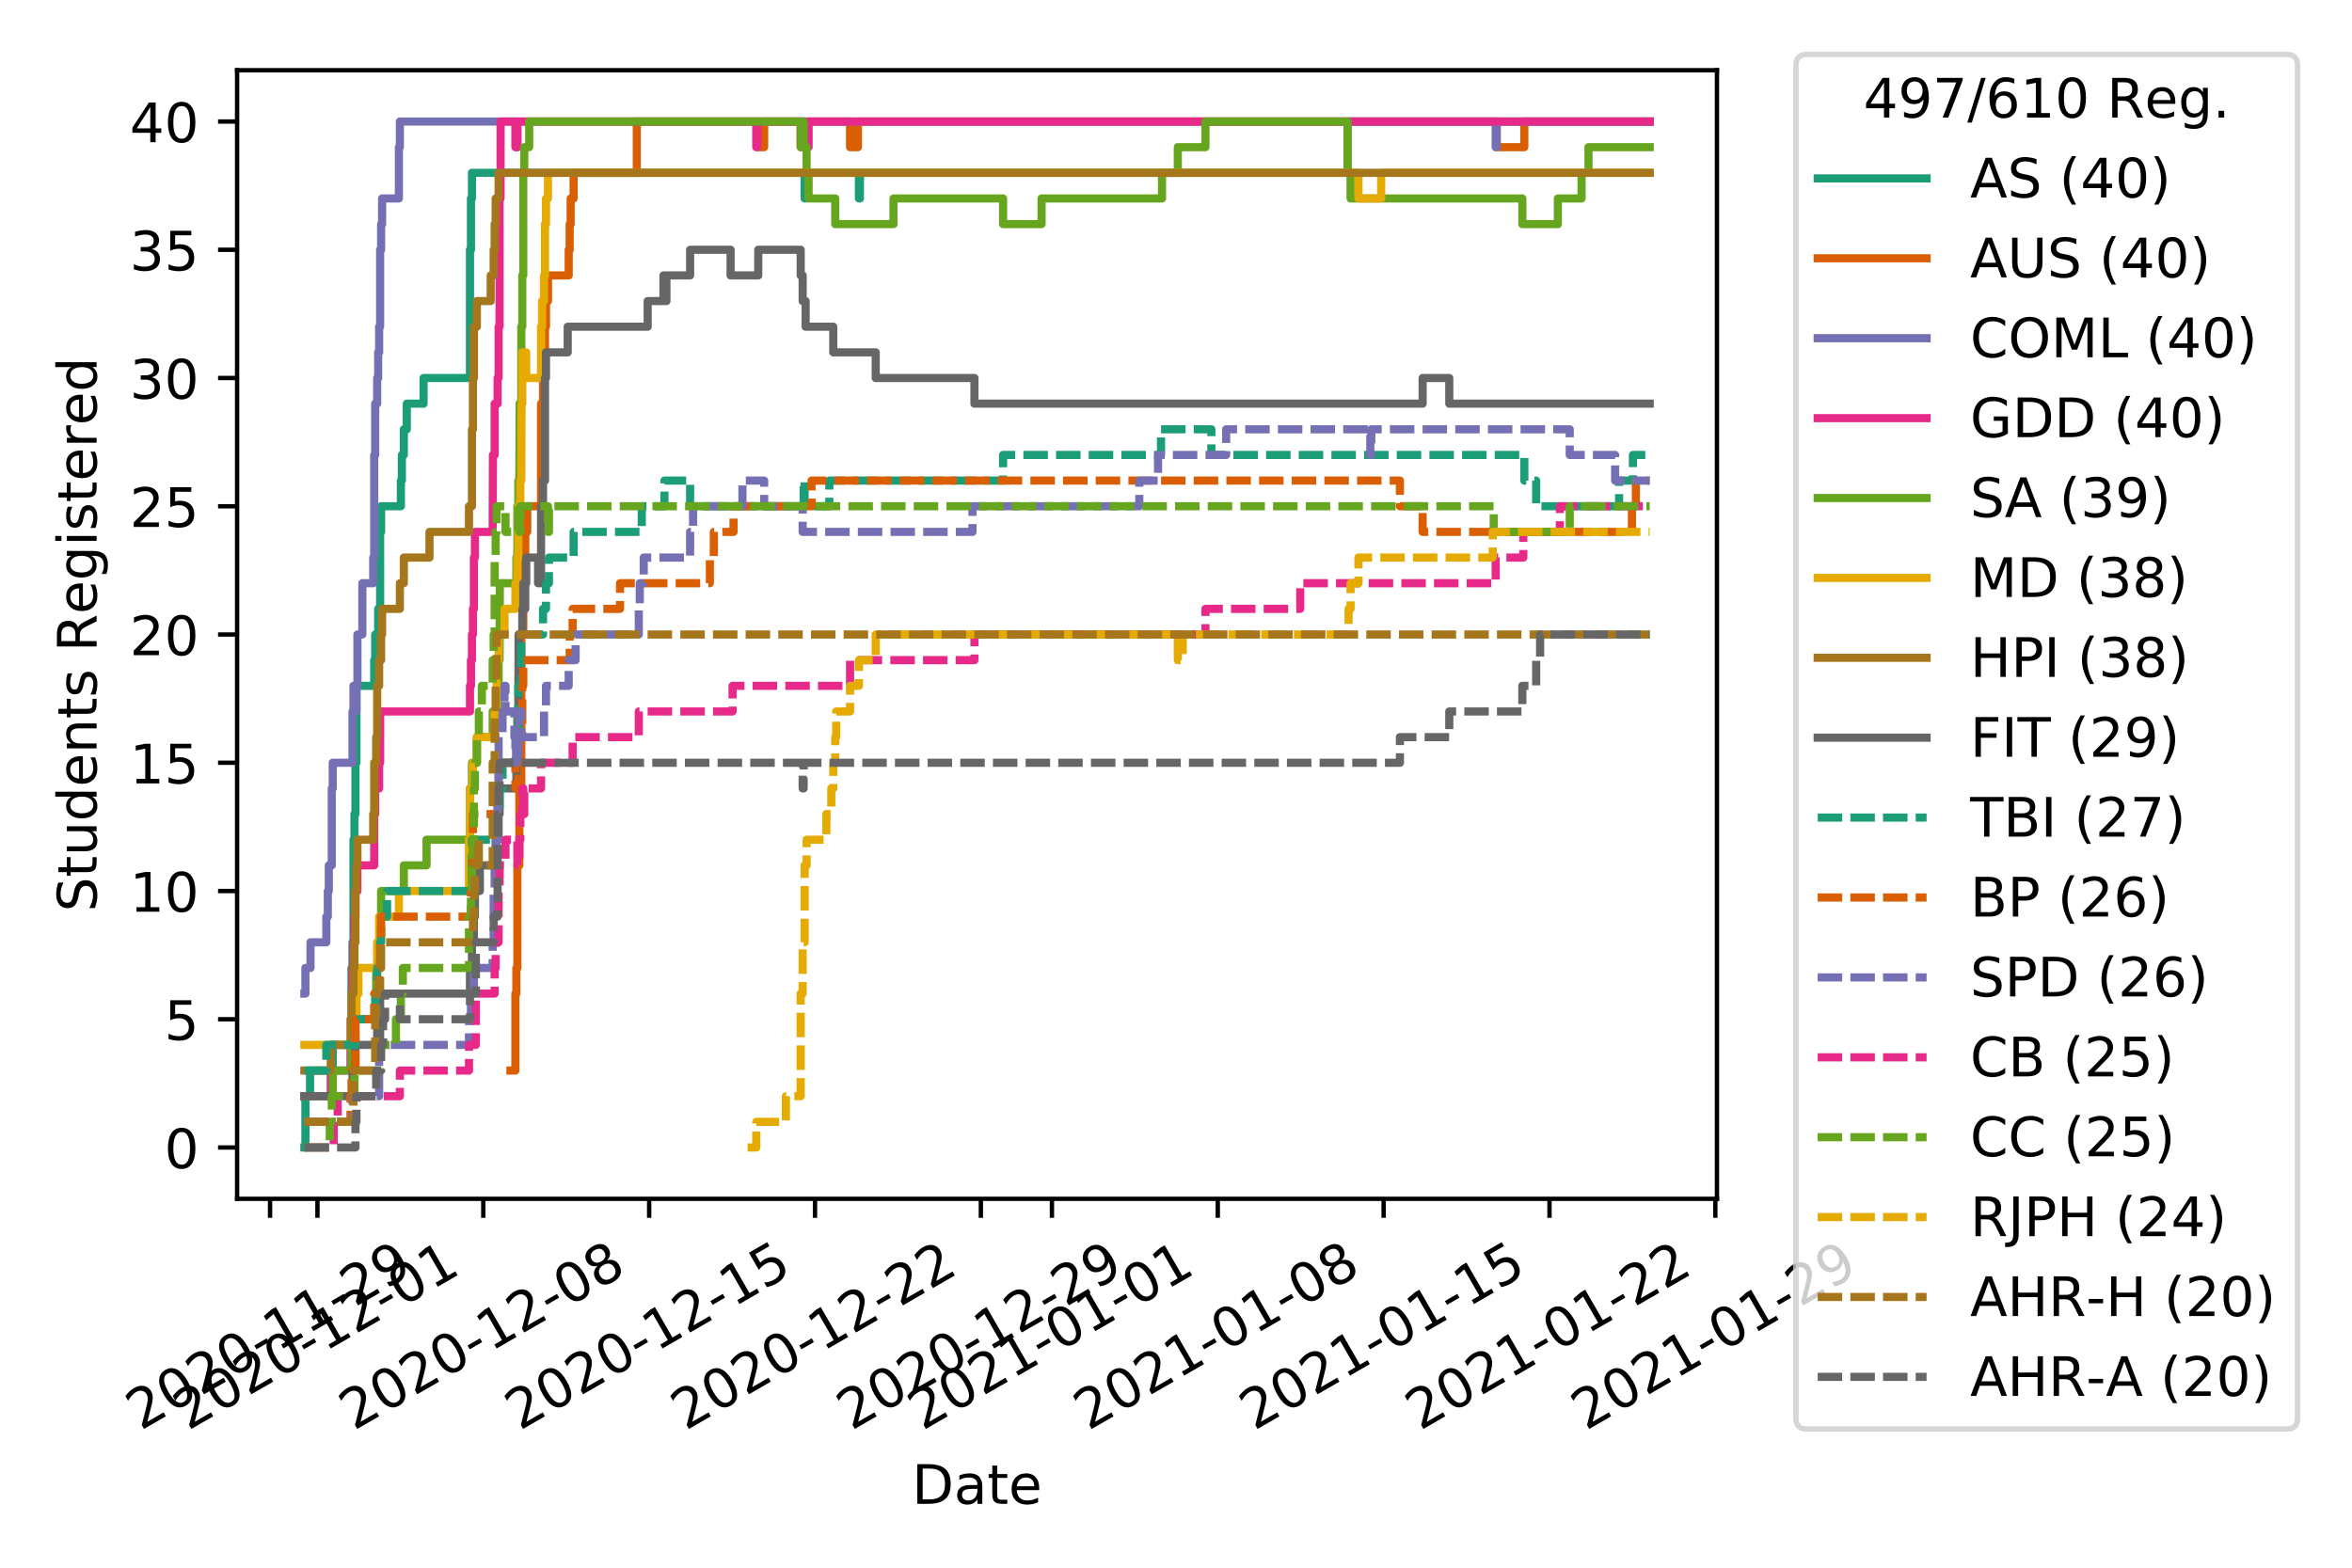 <?xml version="1.0" encoding="utf-8" standalone="no"?>
<!DOCTYPE svg PUBLIC "-//W3C//DTD SVG 1.1//EN"
  "http://www.w3.org/Graphics/SVG/1.1/DTD/svg11.dtd">
<!-- Created with matplotlib (https://matplotlib.org/) -->
<svg height="288pt" version="1.1" viewBox="0 0 432 288" width="432pt" xmlns="http://www.w3.org/2000/svg" xmlns:xlink="http://www.w3.org/1999/xlink">
 <defs>
  <style type="text/css">
*{stroke-linecap:butt;stroke-linejoin:round;}
  </style>
 </defs>
 <g id="figure_1">
  <g id="patch_1">
   <path d="M 0 288 
L 432 288 
L 432 0 
L 0 0 
z
" style="fill:#ffffff;"/>
  </g>
  <g id="axes_1">
   <g id="patch_2">
    <path d="M 43.55 220.231 
L 315.36 220.231 
L 315.36 12.9 
L 43.55 12.9 
z
" style="fill:#ffffff;"/>
   </g>
   <g id="matplotlib.axis_1">
    <g id="xtick_1">
     <g id="line2d_1">
      <defs>
       <path d="M 0 0 
L 0 3.5 
" id="m73cdc2a83a" style="stroke:#000000;stroke-width:0.8;"/>
      </defs>
      <g>
       <use style="stroke:#000000;stroke-width:0.8;" x="49.603" xlink:href="#m73cdc2a83a" y="220.231"/>
      </g>
     </g>
     <g id="text_1">
      <!-- 2020-11-29 -->
      <defs>
       <path d="M 19.188 8.297 
L 53.609 8.297 
L 53.609 0 
L 7.328 0 
L 7.328 8.297 
Q 12.938 14.109 22.625 23.891 
Q 32.328 33.688 34.812 36.531 
Q 39.547 41.844 41.422 45.531 
Q 43.312 49.219 43.312 52.781 
Q 43.312 58.594 39.234 62.25 
Q 35.156 65.922 28.609 65.922 
Q 23.969 65.922 18.812 64.312 
Q 13.672 62.703 7.812 59.422 
L 7.812 69.391 
Q 13.766 71.781 18.938 73 
Q 24.125 74.219 28.422 74.219 
Q 39.75 74.219 46.484 68.547 
Q 53.219 62.891 53.219 53.422 
Q 53.219 48.922 51.531 44.891 
Q 49.859 40.875 45.406 35.406 
Q 44.188 33.984 37.641 27.219 
Q 31.109 20.453 19.188 8.297 
z
" id="DejaVuSans-50"/>
       <path d="M 31.781 66.406 
Q 24.172 66.406 20.328 58.906 
Q 16.5 51.422 16.5 36.375 
Q 16.5 21.391 20.328 13.891 
Q 24.172 6.391 31.781 6.391 
Q 39.453 6.391 43.281 13.891 
Q 47.125 21.391 47.125 36.375 
Q 47.125 51.422 43.281 58.906 
Q 39.453 66.406 31.781 66.406 
z
M 31.781 74.219 
Q 44.047 74.219 50.516 64.516 
Q 56.984 54.828 56.984 36.375 
Q 56.984 17.969 50.516 8.266 
Q 44.047 -1.422 31.781 -1.422 
Q 19.531 -1.422 13.062 8.266 
Q 6.594 17.969 6.594 36.375 
Q 6.594 54.828 13.062 64.516 
Q 19.531 74.219 31.781 74.219 
z
" id="DejaVuSans-48"/>
       <path d="M 4.891 31.391 
L 31.203 31.391 
L 31.203 23.391 
L 4.891 23.391 
z
" id="DejaVuSans-45"/>
       <path d="M 12.406 8.297 
L 28.516 8.297 
L 28.516 63.922 
L 10.984 60.406 
L 10.984 69.391 
L 28.422 72.906 
L 38.281 72.906 
L 38.281 8.297 
L 54.391 8.297 
L 54.391 0 
L 12.406 0 
z
" id="DejaVuSans-49"/>
       <path d="M 10.984 1.516 
L 10.984 10.5 
Q 14.703 8.734 18.5 7.812 
Q 22.312 6.891 25.984 6.891 
Q 35.75 6.891 40.891 13.453 
Q 46.047 20.016 46.781 33.406 
Q 43.953 29.203 39.594 26.953 
Q 35.25 24.703 29.984 24.703 
Q 19.047 24.703 12.672 31.312 
Q 6.297 37.938 6.297 49.422 
Q 6.297 60.641 12.938 67.422 
Q 19.578 74.219 30.609 74.219 
Q 43.266 74.219 49.922 64.516 
Q 56.594 54.828 56.594 36.375 
Q 56.594 19.141 48.406 8.859 
Q 40.234 -1.422 26.422 -1.422 
Q 22.703 -1.422 18.891 -0.688 
Q 15.094 0.047 10.984 1.516 
z
M 30.609 32.422 
Q 37.25 32.422 41.125 36.953 
Q 45.016 41.5 45.016 49.422 
Q 45.016 57.281 41.125 61.844 
Q 37.25 66.406 30.609 66.406 
Q 23.969 66.406 20.094 61.844 
Q 16.219 57.281 16.219 49.422 
Q 16.219 41.5 20.094 36.953 
Q 23.969 32.422 30.609 32.422 
z
" id="DejaVuSans-57"/>
      </defs>
      <g transform="translate(25.818 262.869)rotate(-30)scale(0.1 -0.1)">
       <use xlink:href="#DejaVuSans-50"/>
       <use x="63.623" xlink:href="#DejaVuSans-48"/>
       <use x="127.246" xlink:href="#DejaVuSans-50"/>
       <use x="190.869" xlink:href="#DejaVuSans-48"/>
       <use x="254.492" xlink:href="#DejaVuSans-45"/>
       <use x="290.576" xlink:href="#DejaVuSans-49"/>
       <use x="354.199" xlink:href="#DejaVuSans-49"/>
       <use x="417.822" xlink:href="#DejaVuSans-45"/>
       <use x="453.906" xlink:href="#DejaVuSans-50"/>
       <use x="517.529" xlink:href="#DejaVuSans-57"/>
      </g>
     </g>
    </g>
    <g id="xtick_2">
     <g id="line2d_2">
      <g>
       <use style="stroke:#000000;stroke-width:0.8;" x="58.306" xlink:href="#m73cdc2a83a" y="220.231"/>
      </g>
     </g>
     <g id="text_2">
      <!-- 2020-12-01 -->
      <g transform="translate(34.521 262.869)rotate(-30)scale(0.1 -0.1)">
       <use xlink:href="#DejaVuSans-50"/>
       <use x="63.623" xlink:href="#DejaVuSans-48"/>
       <use x="127.246" xlink:href="#DejaVuSans-50"/>
       <use x="190.869" xlink:href="#DejaVuSans-48"/>
       <use x="254.492" xlink:href="#DejaVuSans-45"/>
       <use x="290.576" xlink:href="#DejaVuSans-49"/>
       <use x="354.199" xlink:href="#DejaVuSans-50"/>
       <use x="417.822" xlink:href="#DejaVuSans-45"/>
       <use x="453.906" xlink:href="#DejaVuSans-48"/>
       <use x="517.529" xlink:href="#DejaVuSans-49"/>
      </g>
     </g>
    </g>
    <g id="xtick_3">
     <g id="line2d_3">
      <g>
       <use style="stroke:#000000;stroke-width:0.8;" x="88.769" xlink:href="#m73cdc2a83a" y="220.231"/>
      </g>
     </g>
     <g id="text_3">
      <!-- 2020-12-08 -->
      <defs>
       <path d="M 31.781 34.625 
Q 24.75 34.625 20.719 30.859 
Q 16.703 27.094 16.703 20.516 
Q 16.703 13.922 20.719 10.156 
Q 24.75 6.391 31.781 6.391 
Q 38.812 6.391 42.859 10.172 
Q 46.922 13.969 46.922 20.516 
Q 46.922 27.094 42.891 30.859 
Q 38.875 34.625 31.781 34.625 
z
M 21.922 38.812 
Q 15.578 40.375 12.031 44.719 
Q 8.5 49.078 8.5 55.328 
Q 8.5 64.062 14.719 69.141 
Q 20.953 74.219 31.781 74.219 
Q 42.672 74.219 48.875 69.141 
Q 55.078 64.062 55.078 55.328 
Q 55.078 49.078 51.531 44.719 
Q 48 40.375 41.703 38.812 
Q 48.828 37.156 52.797 32.312 
Q 56.781 27.484 56.781 20.516 
Q 56.781 9.906 50.312 4.234 
Q 43.844 -1.422 31.781 -1.422 
Q 19.734 -1.422 13.25 4.234 
Q 6.781 9.906 6.781 20.516 
Q 6.781 27.484 10.781 32.312 
Q 14.797 37.156 21.922 38.812 
z
M 18.312 54.391 
Q 18.312 48.734 21.844 45.562 
Q 25.391 42.391 31.781 42.391 
Q 38.141 42.391 41.719 45.562 
Q 45.312 48.734 45.312 54.391 
Q 45.312 60.062 41.719 63.234 
Q 38.141 66.406 31.781 66.406 
Q 25.391 66.406 21.844 63.234 
Q 18.312 60.062 18.312 54.391 
z
" id="DejaVuSans-56"/>
      </defs>
      <g transform="translate(64.984 262.869)rotate(-30)scale(0.1 -0.1)">
       <use xlink:href="#DejaVuSans-50"/>
       <use x="63.623" xlink:href="#DejaVuSans-48"/>
       <use x="127.246" xlink:href="#DejaVuSans-50"/>
       <use x="190.869" xlink:href="#DejaVuSans-48"/>
       <use x="254.492" xlink:href="#DejaVuSans-45"/>
       <use x="290.576" xlink:href="#DejaVuSans-49"/>
       <use x="354.199" xlink:href="#DejaVuSans-50"/>
       <use x="417.822" xlink:href="#DejaVuSans-45"/>
       <use x="453.906" xlink:href="#DejaVuSans-48"/>
       <use x="517.529" xlink:href="#DejaVuSans-56"/>
      </g>
     </g>
    </g>
    <g id="xtick_4">
     <g id="line2d_4">
      <g>
       <use style="stroke:#000000;stroke-width:0.8;" x="119.232" xlink:href="#m73cdc2a83a" y="220.231"/>
      </g>
     </g>
     <g id="text_4">
      <!-- 2020-12-15 -->
      <defs>
       <path d="M 10.797 72.906 
L 49.516 72.906 
L 49.516 64.594 
L 19.828 64.594 
L 19.828 46.734 
Q 21.969 47.469 24.109 47.828 
Q 26.266 48.188 28.422 48.188 
Q 40.625 48.188 47.75 41.5 
Q 54.891 34.812 54.891 23.391 
Q 54.891 11.625 47.562 5.094 
Q 40.234 -1.422 26.906 -1.422 
Q 22.312 -1.422 17.547 -0.641 
Q 12.797 0.141 7.719 1.703 
L 7.719 11.625 
Q 12.109 9.234 16.797 8.062 
Q 21.484 6.891 26.703 6.891 
Q 35.156 6.891 40.078 11.328 
Q 45.016 15.766 45.016 23.391 
Q 45.016 31 40.078 35.438 
Q 35.156 39.891 26.703 39.891 
Q 22.75 39.891 18.812 39.016 
Q 14.891 38.141 10.797 36.281 
z
" id="DejaVuSans-53"/>
      </defs>
      <g transform="translate(95.446 262.869)rotate(-30)scale(0.1 -0.1)">
       <use xlink:href="#DejaVuSans-50"/>
       <use x="63.623" xlink:href="#DejaVuSans-48"/>
       <use x="127.246" xlink:href="#DejaVuSans-50"/>
       <use x="190.869" xlink:href="#DejaVuSans-48"/>
       <use x="254.492" xlink:href="#DejaVuSans-45"/>
       <use x="290.576" xlink:href="#DejaVuSans-49"/>
       <use x="354.199" xlink:href="#DejaVuSans-50"/>
       <use x="417.822" xlink:href="#DejaVuSans-45"/>
       <use x="453.906" xlink:href="#DejaVuSans-49"/>
       <use x="517.529" xlink:href="#DejaVuSans-53"/>
      </g>
     </g>
    </g>
    <g id="xtick_5">
     <g id="line2d_5">
      <g>
       <use style="stroke:#000000;stroke-width:0.8;" x="149.694" xlink:href="#m73cdc2a83a" y="220.231"/>
      </g>
     </g>
     <g id="text_5">
      <!-- 2020-12-22 -->
      <g transform="translate(125.909 262.869)rotate(-30)scale(0.1 -0.1)">
       <use xlink:href="#DejaVuSans-50"/>
       <use x="63.623" xlink:href="#DejaVuSans-48"/>
       <use x="127.246" xlink:href="#DejaVuSans-50"/>
       <use x="190.869" xlink:href="#DejaVuSans-48"/>
       <use x="254.492" xlink:href="#DejaVuSans-45"/>
       <use x="290.576" xlink:href="#DejaVuSans-49"/>
       <use x="354.199" xlink:href="#DejaVuSans-50"/>
       <use x="417.822" xlink:href="#DejaVuSans-45"/>
       <use x="453.906" xlink:href="#DejaVuSans-50"/>
       <use x="517.529" xlink:href="#DejaVuSans-50"/>
      </g>
     </g>
    </g>
    <g id="xtick_6">
     <g id="line2d_6">
      <g>
       <use style="stroke:#000000;stroke-width:0.8;" x="180.157" xlink:href="#m73cdc2a83a" y="220.231"/>
      </g>
     </g>
     <g id="text_6">
      <!-- 2020-12-29 -->
      <g transform="translate(156.372 262.869)rotate(-30)scale(0.1 -0.1)">
       <use xlink:href="#DejaVuSans-50"/>
       <use x="63.623" xlink:href="#DejaVuSans-48"/>
       <use x="127.246" xlink:href="#DejaVuSans-50"/>
       <use x="190.869" xlink:href="#DejaVuSans-48"/>
       <use x="254.492" xlink:href="#DejaVuSans-45"/>
       <use x="290.576" xlink:href="#DejaVuSans-49"/>
       <use x="354.199" xlink:href="#DejaVuSans-50"/>
       <use x="417.822" xlink:href="#DejaVuSans-45"/>
       <use x="453.906" xlink:href="#DejaVuSans-50"/>
       <use x="517.529" xlink:href="#DejaVuSans-57"/>
      </g>
     </g>
    </g>
    <g id="xtick_7">
     <g id="line2d_7">
      <g>
       <use style="stroke:#000000;stroke-width:0.8;" x="193.212" xlink:href="#m73cdc2a83a" y="220.231"/>
      </g>
     </g>
     <g id="text_7">
      <!-- 2021-01-01 -->
      <g transform="translate(169.427 262.869)rotate(-30)scale(0.1 -0.1)">
       <use xlink:href="#DejaVuSans-50"/>
       <use x="63.623" xlink:href="#DejaVuSans-48"/>
       <use x="127.246" xlink:href="#DejaVuSans-50"/>
       <use x="190.869" xlink:href="#DejaVuSans-49"/>
       <use x="254.492" xlink:href="#DejaVuSans-45"/>
       <use x="290.576" xlink:href="#DejaVuSans-48"/>
       <use x="354.199" xlink:href="#DejaVuSans-49"/>
       <use x="417.822" xlink:href="#DejaVuSans-45"/>
       <use x="453.906" xlink:href="#DejaVuSans-48"/>
       <use x="517.529" xlink:href="#DejaVuSans-49"/>
      </g>
     </g>
    </g>
    <g id="xtick_8">
     <g id="line2d_8">
      <g>
       <use style="stroke:#000000;stroke-width:0.8;" x="223.675" xlink:href="#m73cdc2a83a" y="220.231"/>
      </g>
     </g>
     <g id="text_8">
      <!-- 2021-01-08 -->
      <g transform="translate(199.89 262.869)rotate(-30)scale(0.1 -0.1)">
       <use xlink:href="#DejaVuSans-50"/>
       <use x="63.623" xlink:href="#DejaVuSans-48"/>
       <use x="127.246" xlink:href="#DejaVuSans-50"/>
       <use x="190.869" xlink:href="#DejaVuSans-49"/>
       <use x="254.492" xlink:href="#DejaVuSans-45"/>
       <use x="290.576" xlink:href="#DejaVuSans-48"/>
       <use x="354.199" xlink:href="#DejaVuSans-49"/>
       <use x="417.822" xlink:href="#DejaVuSans-45"/>
       <use x="453.906" xlink:href="#DejaVuSans-48"/>
       <use x="517.529" xlink:href="#DejaVuSans-56"/>
      </g>
     </g>
    </g>
    <g id="xtick_9">
     <g id="line2d_9">
      <g>
       <use style="stroke:#000000;stroke-width:0.8;" x="254.137" xlink:href="#m73cdc2a83a" y="220.231"/>
      </g>
     </g>
     <g id="text_9">
      <!-- 2021-01-15 -->
      <g transform="translate(230.352 262.869)rotate(-30)scale(0.1 -0.1)">
       <use xlink:href="#DejaVuSans-50"/>
       <use x="63.623" xlink:href="#DejaVuSans-48"/>
       <use x="127.246" xlink:href="#DejaVuSans-50"/>
       <use x="190.869" xlink:href="#DejaVuSans-49"/>
       <use x="254.492" xlink:href="#DejaVuSans-45"/>
       <use x="290.576" xlink:href="#DejaVuSans-48"/>
       <use x="354.199" xlink:href="#DejaVuSans-49"/>
       <use x="417.822" xlink:href="#DejaVuSans-45"/>
       <use x="453.906" xlink:href="#DejaVuSans-49"/>
       <use x="517.529" xlink:href="#DejaVuSans-53"/>
      </g>
     </g>
    </g>
    <g id="xtick_10">
     <g id="line2d_10">
      <g>
       <use style="stroke:#000000;stroke-width:0.8;" x="284.6" xlink:href="#m73cdc2a83a" y="220.231"/>
      </g>
     </g>
     <g id="text_10">
      <!-- 2021-01-22 -->
      <g transform="translate(260.815 262.869)rotate(-30)scale(0.1 -0.1)">
       <use xlink:href="#DejaVuSans-50"/>
       <use x="63.623" xlink:href="#DejaVuSans-48"/>
       <use x="127.246" xlink:href="#DejaVuSans-50"/>
       <use x="190.869" xlink:href="#DejaVuSans-49"/>
       <use x="254.492" xlink:href="#DejaVuSans-45"/>
       <use x="290.576" xlink:href="#DejaVuSans-48"/>
       <use x="354.199" xlink:href="#DejaVuSans-49"/>
       <use x="417.822" xlink:href="#DejaVuSans-45"/>
       <use x="453.906" xlink:href="#DejaVuSans-50"/>
       <use x="517.529" xlink:href="#DejaVuSans-50"/>
      </g>
     </g>
    </g>
    <g id="xtick_11">
     <g id="line2d_11">
      <g>
       <use style="stroke:#000000;stroke-width:0.8;" x="315.063" xlink:href="#m73cdc2a83a" y="220.231"/>
      </g>
     </g>
     <g id="text_11">
      <!-- 2021-01-29 -->
      <g transform="translate(291.278 262.869)rotate(-30)scale(0.1 -0.1)">
       <use xlink:href="#DejaVuSans-50"/>
       <use x="63.623" xlink:href="#DejaVuSans-48"/>
       <use x="127.246" xlink:href="#DejaVuSans-50"/>
       <use x="190.869" xlink:href="#DejaVuSans-49"/>
       <use x="254.492" xlink:href="#DejaVuSans-45"/>
       <use x="290.576" xlink:href="#DejaVuSans-48"/>
       <use x="354.199" xlink:href="#DejaVuSans-49"/>
       <use x="417.822" xlink:href="#DejaVuSans-45"/>
       <use x="453.906" xlink:href="#DejaVuSans-50"/>
       <use x="517.529" xlink:href="#DejaVuSans-57"/>
      </g>
     </g>
    </g>
    <g id="text_12">
     <!-- Date -->
     <defs>
      <path d="M 19.672 64.797 
L 19.672 8.109 
L 31.594 8.109 
Q 46.688 8.109 53.688 14.938 
Q 60.688 21.781 60.688 36.531 
Q 60.688 51.172 53.688 57.984 
Q 46.688 64.797 31.594 64.797 
z
M 9.812 72.906 
L 30.078 72.906 
Q 51.266 72.906 61.172 64.094 
Q 71.094 55.281 71.094 36.531 
Q 71.094 17.672 61.125 8.828 
Q 51.172 0 30.078 0 
L 9.812 0 
z
" id="DejaVuSans-68"/>
      <path d="M 34.281 27.484 
Q 23.391 27.484 19.188 25 
Q 14.984 22.516 14.984 16.5 
Q 14.984 11.719 18.141 8.906 
Q 21.297 6.109 26.703 6.109 
Q 34.188 6.109 38.703 11.406 
Q 43.219 16.703 43.219 25.484 
L 43.219 27.484 
z
M 52.203 31.203 
L 52.203 0 
L 43.219 0 
L 43.219 8.297 
Q 40.141 3.328 35.547 0.953 
Q 30.953 -1.422 24.312 -1.422 
Q 15.922 -1.422 10.953 3.297 
Q 6 8.016 6 15.922 
Q 6 25.141 12.172 29.828 
Q 18.359 34.516 30.609 34.516 
L 43.219 34.516 
L 43.219 35.406 
Q 43.219 41.609 39.141 45 
Q 35.062 48.391 27.688 48.391 
Q 23 48.391 18.547 47.266 
Q 14.109 46.141 10.016 43.891 
L 10.016 52.203 
Q 14.938 54.109 19.578 55.047 
Q 24.219 56 28.609 56 
Q 40.484 56 46.344 49.844 
Q 52.203 43.703 52.203 31.203 
z
" id="DejaVuSans-97"/>
      <path d="M 18.312 70.219 
L 18.312 54.688 
L 36.812 54.688 
L 36.812 47.703 
L 18.312 47.703 
L 18.312 18.016 
Q 18.312 11.328 20.141 9.422 
Q 21.969 7.516 27.594 7.516 
L 36.812 7.516 
L 36.812 0 
L 27.594 0 
Q 17.188 0 13.234 3.875 
Q 9.281 7.766 9.281 18.016 
L 9.281 47.703 
L 2.688 47.703 
L 2.688 54.688 
L 9.281 54.688 
L 9.281 70.219 
z
" id="DejaVuSans-116"/>
      <path d="M 56.203 29.594 
L 56.203 25.203 
L 14.891 25.203 
Q 15.484 15.922 20.484 11.062 
Q 25.484 6.203 34.422 6.203 
Q 39.594 6.203 44.453 7.469 
Q 49.312 8.734 54.109 11.281 
L 54.109 2.781 
Q 49.266 0.734 44.188 -0.344 
Q 39.109 -1.422 33.891 -1.422 
Q 20.797 -1.422 13.156 6.188 
Q 5.516 13.812 5.516 26.812 
Q 5.516 40.234 12.766 48.109 
Q 20.016 56 32.328 56 
Q 43.359 56 49.781 48.891 
Q 56.203 41.797 56.203 29.594 
z
M 47.219 32.234 
Q 47.125 39.594 43.094 43.984 
Q 39.062 48.391 32.422 48.391 
Q 24.906 48.391 20.391 44.141 
Q 15.875 39.891 15.188 32.172 
z
" id="DejaVuSans-101"/>
     </defs>
     <g transform="translate(167.504 276.269)scale(0.1 -0.1)">
      <use xlink:href="#DejaVuSans-68"/>
      <use x="77.002" xlink:href="#DejaVuSans-97"/>
      <use x="138.281" xlink:href="#DejaVuSans-116"/>
      <use x="177.49" xlink:href="#DejaVuSans-101"/>
     </g>
    </g>
   </g>
   <g id="matplotlib.axis_2">
    <g id="ytick_1">
     <g id="line2d_12">
      <defs>
       <path d="M 0 0 
L -3.5 0 
" id="m97ace1a031" style="stroke:#000000;stroke-width:0.8;"/>
      </defs>
      <g>
       <use style="stroke:#000000;stroke-width:0.8;" x="43.55" xlink:href="#m97ace1a031" y="210.807"/>
      </g>
     </g>
     <g id="text_13">
      <!-- 0 -->
      <g transform="translate(30.188 214.606)scale(0.1 -0.1)">
       <use xlink:href="#DejaVuSans-48"/>
      </g>
     </g>
    </g>
    <g id="ytick_2">
     <g id="line2d_13">
      <g>
       <use style="stroke:#000000;stroke-width:0.8;" x="43.55" xlink:href="#m97ace1a031" y="187.246"/>
      </g>
     </g>
     <g id="text_14">
      <!-- 5 -->
      <g transform="translate(30.188 191.046)scale(0.1 -0.1)">
       <use xlink:href="#DejaVuSans-53"/>
      </g>
     </g>
    </g>
    <g id="ytick_3">
     <g id="line2d_14">
      <g>
       <use style="stroke:#000000;stroke-width:0.8;" x="43.55" xlink:href="#m97ace1a031" y="163.686"/>
      </g>
     </g>
     <g id="text_15">
      <!-- 10 -->
      <g transform="translate(23.825 167.485)scale(0.1 -0.1)">
       <use xlink:href="#DejaVuSans-49"/>
       <use x="63.623" xlink:href="#DejaVuSans-48"/>
      </g>
     </g>
    </g>
    <g id="ytick_4">
     <g id="line2d_15">
      <g>
       <use style="stroke:#000000;stroke-width:0.8;" x="43.55" xlink:href="#m97ace1a031" y="140.126"/>
      </g>
     </g>
     <g id="text_16">
      <!-- 15 -->
      <g transform="translate(23.825 143.925)scale(0.1 -0.1)">
       <use xlink:href="#DejaVuSans-49"/>
       <use x="63.623" xlink:href="#DejaVuSans-53"/>
      </g>
     </g>
    </g>
    <g id="ytick_5">
     <g id="line2d_16">
      <g>
       <use style="stroke:#000000;stroke-width:0.8;" x="43.55" xlink:href="#m97ace1a031" y="116.565"/>
      </g>
     </g>
     <g id="text_17">
      <!-- 20 -->
      <g transform="translate(23.825 120.365)scale(0.1 -0.1)">
       <use xlink:href="#DejaVuSans-50"/>
       <use x="63.623" xlink:href="#DejaVuSans-48"/>
      </g>
     </g>
    </g>
    <g id="ytick_6">
     <g id="line2d_17">
      <g>
       <use style="stroke:#000000;stroke-width:0.8;" x="43.55" xlink:href="#m97ace1a031" y="93.005"/>
      </g>
     </g>
     <g id="text_18">
      <!-- 25 -->
      <g transform="translate(23.825 96.804)scale(0.1 -0.1)">
       <use xlink:href="#DejaVuSans-50"/>
       <use x="63.623" xlink:href="#DejaVuSans-53"/>
      </g>
     </g>
    </g>
    <g id="ytick_7">
     <g id="line2d_18">
      <g>
       <use style="stroke:#000000;stroke-width:0.8;" x="43.55" xlink:href="#m97ace1a031" y="69.445"/>
      </g>
     </g>
     <g id="text_19">
      <!-- 30 -->
      <defs>
       <path d="M 40.578 39.312 
Q 47.656 37.797 51.625 33 
Q 55.609 28.219 55.609 21.188 
Q 55.609 10.406 48.188 4.484 
Q 40.766 -1.422 27.094 -1.422 
Q 22.516 -1.422 17.656 -0.516 
Q 12.797 0.391 7.625 2.203 
L 7.625 11.719 
Q 11.719 9.328 16.594 8.109 
Q 21.484 6.891 26.812 6.891 
Q 36.078 6.891 40.938 10.547 
Q 45.797 14.203 45.797 21.188 
Q 45.797 27.641 41.281 31.266 
Q 36.766 34.906 28.719 34.906 
L 20.219 34.906 
L 20.219 43.016 
L 29.109 43.016 
Q 36.375 43.016 40.234 45.922 
Q 44.094 48.828 44.094 54.297 
Q 44.094 59.906 40.109 62.906 
Q 36.141 65.922 28.719 65.922 
Q 24.656 65.922 20.016 65.031 
Q 15.375 64.156 9.812 62.312 
L 9.812 71.094 
Q 15.438 72.656 20.344 73.438 
Q 25.25 74.219 29.594 74.219 
Q 40.828 74.219 47.359 69.109 
Q 53.906 64.016 53.906 55.328 
Q 53.906 49.266 50.438 45.094 
Q 46.969 40.922 40.578 39.312 
z
" id="DejaVuSans-51"/>
      </defs>
      <g transform="translate(23.825 73.244)scale(0.1 -0.1)">
       <use xlink:href="#DejaVuSans-51"/>
       <use x="63.623" xlink:href="#DejaVuSans-48"/>
      </g>
     </g>
    </g>
    <g id="ytick_8">
     <g id="line2d_19">
      <g>
       <use style="stroke:#000000;stroke-width:0.8;" x="43.55" xlink:href="#m97ace1a031" y="45.884"/>
      </g>
     </g>
     <g id="text_20">
      <!-- 35 -->
      <g transform="translate(23.825 49.684)scale(0.1 -0.1)">
       <use xlink:href="#DejaVuSans-51"/>
       <use x="63.623" xlink:href="#DejaVuSans-53"/>
      </g>
     </g>
    </g>
    <g id="ytick_9">
     <g id="line2d_20">
      <g>
       <use style="stroke:#000000;stroke-width:0.8;" x="43.55" xlink:href="#m97ace1a031" y="22.324"/>
      </g>
     </g>
     <g id="text_21">
      <!-- 40 -->
      <defs>
       <path d="M 37.797 64.312 
L 12.891 25.391 
L 37.797 25.391 
z
M 35.203 72.906 
L 47.609 72.906 
L 47.609 25.391 
L 58.016 25.391 
L 58.016 17.188 
L 47.609 17.188 
L 47.609 0 
L 37.797 0 
L 37.797 17.188 
L 4.891 17.188 
L 4.891 26.703 
z
" id="DejaVuSans-52"/>
      </defs>
      <g transform="translate(23.825 26.123)scale(0.1 -0.1)">
       <use xlink:href="#DejaVuSans-52"/>
       <use x="63.623" xlink:href="#DejaVuSans-48"/>
      </g>
     </g>
    </g>
    <g id="text_22">
     <!-- Students Registered -->
     <defs>
      <path d="M 53.516 70.516 
L 53.516 60.891 
Q 47.906 63.578 42.922 64.891 
Q 37.938 66.219 33.297 66.219 
Q 25.25 66.219 20.875 63.094 
Q 16.5 59.969 16.5 54.203 
Q 16.5 49.359 19.406 46.891 
Q 22.312 44.438 30.422 42.922 
L 36.375 41.703 
Q 47.406 39.594 52.656 34.297 
Q 57.906 29 57.906 20.125 
Q 57.906 9.516 50.797 4.047 
Q 43.703 -1.422 29.984 -1.422 
Q 24.812 -1.422 18.969 -0.25 
Q 13.141 0.922 6.891 3.219 
L 6.891 13.375 
Q 12.891 10.016 18.656 8.297 
Q 24.422 6.594 29.984 6.594 
Q 38.422 6.594 43.016 9.906 
Q 47.609 13.234 47.609 19.391 
Q 47.609 24.75 44.312 27.781 
Q 41.016 30.812 33.5 32.328 
L 27.484 33.5 
Q 16.453 35.688 11.516 40.375 
Q 6.594 45.062 6.594 53.422 
Q 6.594 63.094 13.406 68.656 
Q 20.219 74.219 32.172 74.219 
Q 37.312 74.219 42.625 73.281 
Q 47.953 72.359 53.516 70.516 
z
" id="DejaVuSans-83"/>
      <path d="M 8.5 21.578 
L 8.5 54.688 
L 17.484 54.688 
L 17.484 21.922 
Q 17.484 14.156 20.5 10.266 
Q 23.531 6.391 29.594 6.391 
Q 36.859 6.391 41.078 11.031 
Q 45.312 15.672 45.312 23.688 
L 45.312 54.688 
L 54.297 54.688 
L 54.297 0 
L 45.312 0 
L 45.312 8.406 
Q 42.047 3.422 37.719 1 
Q 33.406 -1.422 27.688 -1.422 
Q 18.266 -1.422 13.375 4.438 
Q 8.5 10.297 8.5 21.578 
z
M 31.109 56 
z
" id="DejaVuSans-117"/>
      <path d="M 45.406 46.391 
L 45.406 75.984 
L 54.391 75.984 
L 54.391 0 
L 45.406 0 
L 45.406 8.203 
Q 42.578 3.328 38.25 0.953 
Q 33.938 -1.422 27.875 -1.422 
Q 17.969 -1.422 11.734 6.484 
Q 5.516 14.406 5.516 27.297 
Q 5.516 40.188 11.734 48.094 
Q 17.969 56 27.875 56 
Q 33.938 56 38.25 53.625 
Q 42.578 51.266 45.406 46.391 
z
M 14.797 27.297 
Q 14.797 17.391 18.875 11.75 
Q 22.953 6.109 30.078 6.109 
Q 37.203 6.109 41.297 11.75 
Q 45.406 17.391 45.406 27.297 
Q 45.406 37.203 41.297 42.844 
Q 37.203 48.484 30.078 48.484 
Q 22.953 48.484 18.875 42.844 
Q 14.797 37.203 14.797 27.297 
z
" id="DejaVuSans-100"/>
      <path d="M 54.891 33.016 
L 54.891 0 
L 45.906 0 
L 45.906 32.719 
Q 45.906 40.484 42.875 44.328 
Q 39.844 48.188 33.797 48.188 
Q 26.516 48.188 22.312 43.547 
Q 18.109 38.922 18.109 30.906 
L 18.109 0 
L 9.078 0 
L 9.078 54.688 
L 18.109 54.688 
L 18.109 46.188 
Q 21.344 51.125 25.703 53.562 
Q 30.078 56 35.797 56 
Q 45.219 56 50.047 50.172 
Q 54.891 44.344 54.891 33.016 
z
" id="DejaVuSans-110"/>
      <path d="M 44.281 53.078 
L 44.281 44.578 
Q 40.484 46.531 36.375 47.5 
Q 32.281 48.484 27.875 48.484 
Q 21.188 48.484 17.844 46.438 
Q 14.5 44.391 14.5 40.281 
Q 14.5 37.156 16.891 35.375 
Q 19.281 33.594 26.516 31.984 
L 29.594 31.297 
Q 39.156 29.25 43.188 25.516 
Q 47.219 21.781 47.219 15.094 
Q 47.219 7.469 41.188 3.016 
Q 35.156 -1.422 24.609 -1.422 
Q 20.219 -1.422 15.453 -0.562 
Q 10.688 0.297 5.422 2 
L 5.422 11.281 
Q 10.406 8.688 15.234 7.391 
Q 20.062 6.109 24.812 6.109 
Q 31.156 6.109 34.562 8.281 
Q 37.984 10.453 37.984 14.406 
Q 37.984 18.062 35.516 20.016 
Q 33.062 21.969 24.703 23.781 
L 21.578 24.516 
Q 13.234 26.266 9.516 29.906 
Q 5.812 33.547 5.812 39.891 
Q 5.812 47.609 11.281 51.797 
Q 16.75 56 26.812 56 
Q 31.781 56 36.172 55.266 
Q 40.578 54.547 44.281 53.078 
z
" id="DejaVuSans-115"/>
      <path id="DejaVuSans-32"/>
      <path d="M 44.391 34.188 
Q 47.562 33.109 50.562 29.594 
Q 53.562 26.078 56.594 19.922 
L 66.609 0 
L 56 0 
L 46.688 18.703 
Q 43.062 26.031 39.672 28.422 
Q 36.281 30.812 30.422 30.812 
L 19.672 30.812 
L 19.672 0 
L 9.812 0 
L 9.812 72.906 
L 32.078 72.906 
Q 44.578 72.906 50.734 67.672 
Q 56.891 62.453 56.891 51.906 
Q 56.891 45.016 53.688 40.469 
Q 50.484 35.938 44.391 34.188 
z
M 19.672 64.797 
L 19.672 38.922 
L 32.078 38.922 
Q 39.203 38.922 42.844 42.219 
Q 46.484 45.516 46.484 51.906 
Q 46.484 58.297 42.844 61.547 
Q 39.203 64.797 32.078 64.797 
z
" id="DejaVuSans-82"/>
      <path d="M 45.406 27.984 
Q 45.406 37.75 41.375 43.109 
Q 37.359 48.484 30.078 48.484 
Q 22.859 48.484 18.828 43.109 
Q 14.797 37.75 14.797 27.984 
Q 14.797 18.266 18.828 12.891 
Q 22.859 7.516 30.078 7.516 
Q 37.359 7.516 41.375 12.891 
Q 45.406 18.266 45.406 27.984 
z
M 54.391 6.781 
Q 54.391 -7.172 48.188 -13.984 
Q 42 -20.797 29.203 -20.797 
Q 24.469 -20.797 20.266 -20.094 
Q 16.062 -19.391 12.109 -17.922 
L 12.109 -9.188 
Q 16.062 -11.328 19.922 -12.344 
Q 23.781 -13.375 27.781 -13.375 
Q 36.625 -13.375 41.016 -8.766 
Q 45.406 -4.156 45.406 5.172 
L 45.406 9.625 
Q 42.625 4.781 38.281 2.391 
Q 33.938 0 27.875 0 
Q 17.828 0 11.672 7.656 
Q 5.516 15.328 5.516 27.984 
Q 5.516 40.672 11.672 48.328 
Q 17.828 56 27.875 56 
Q 33.938 56 38.281 53.609 
Q 42.625 51.219 45.406 46.391 
L 45.406 54.688 
L 54.391 54.688 
z
" id="DejaVuSans-103"/>
      <path d="M 9.422 54.688 
L 18.406 54.688 
L 18.406 0 
L 9.422 0 
z
M 9.422 75.984 
L 18.406 75.984 
L 18.406 64.594 
L 9.422 64.594 
z
" id="DejaVuSans-105"/>
      <path d="M 41.109 46.297 
Q 39.594 47.172 37.812 47.578 
Q 36.031 48 33.891 48 
Q 26.266 48 22.188 43.047 
Q 18.109 38.094 18.109 28.812 
L 18.109 0 
L 9.078 0 
L 9.078 54.688 
L 18.109 54.688 
L 18.109 46.188 
Q 20.953 51.172 25.484 53.578 
Q 30.031 56 36.531 56 
Q 37.453 56 38.578 55.875 
Q 39.703 55.766 41.062 55.516 
z
" id="DejaVuSans-114"/>
     </defs>
     <g transform="translate(17.745 167.499)rotate(-90)scale(0.1 -0.1)">
      <use xlink:href="#DejaVuSans-83"/>
      <use x="63.477" xlink:href="#DejaVuSans-116"/>
      <use x="102.686" xlink:href="#DejaVuSans-117"/>
      <use x="166.064" xlink:href="#DejaVuSans-100"/>
      <use x="229.541" xlink:href="#DejaVuSans-101"/>
      <use x="291.064" xlink:href="#DejaVuSans-110"/>
      <use x="354.443" xlink:href="#DejaVuSans-116"/>
      <use x="393.652" xlink:href="#DejaVuSans-115"/>
      <use x="445.752" xlink:href="#DejaVuSans-32"/>
      <use x="477.539" xlink:href="#DejaVuSans-82"/>
      <use x="546.959" xlink:href="#DejaVuSans-101"/>
      <use x="608.482" xlink:href="#DejaVuSans-103"/>
      <use x="671.959" xlink:href="#DejaVuSans-105"/>
      <use x="699.742" xlink:href="#DejaVuSans-115"/>
      <use x="751.842" xlink:href="#DejaVuSans-116"/>
      <use x="791.051" xlink:href="#DejaVuSans-101"/>
      <use x="852.574" xlink:href="#DejaVuSans-114"/>
      <use x="893.656" xlink:href="#DejaVuSans-101"/>
      <use x="955.18" xlink:href="#DejaVuSans-100"/>
     </g>
    </g>
   </g>
   <g id="line2d_21">
    <path clip-path="url(#p1645a4032e)" d="M 55.905 210.807 
L 56.096 210.807 
L 56.096 201.383 
L 56.206 201.383 
L 56.947 201.383 
L 56.947 196.67 
L 57.034 196.67 
L 61.117 196.67 
L 61.117 191.958 
L 61.208 191.958 
L 64.562 191.958 
L 64.562 177.822 
L 64.653 177.822 
L 64.744 177.822 
L 64.744 173.11 
L 64.834 173.11 
L 64.925 173.11 
L 64.925 154.262 
L 65.016 154.262 
L 65.106 154.262 
L 65.106 149.55 
L 65.197 149.55 
L 65.288 149.55 
L 65.288 140.126 
L 65.378 140.126 
L 65.469 140.126 
L 65.469 125.99 
L 65.56 125.99 
L 68.733 125.99 
L 68.733 121.277 
L 68.823 121.277 
L 68.914 121.277 
L 68.914 116.565 
L 69.005 116.565 
L 69.458 116.565 
L 69.458 111.853 
L 69.549 111.853 
L 69.821 111.853 
L 69.821 97.717 
L 69.911 97.717 
L 70.002 97.717 
L 70.002 93.005 
L 70.093 93.005 
L 73.629 93.005 
L 73.629 88.293 
L 73.719 88.293 
L 73.81 88.293 
L 73.81 83.581 
L 73.901 83.581 
L 74.173 83.581 
L 74.173 78.869 
L 74.263 78.869 
L 74.717 78.869 
L 74.717 74.157 
L 74.807 74.157 
L 77.799 74.157 
L 77.799 69.445 
L 77.89 69.445 
L 86.321 69.445 
L 86.321 45.884 
L 86.412 45.884 
L 86.503 45.884 
L 86.503 36.46 
L 86.593 36.46 
L 86.684 36.46 
L 86.684 31.748 
L 86.775 31.748 
L 147.791 31.748 
L 147.791 36.46 
L 147.881 36.46 
L 147.972 36.46 
L 147.972 31.748 
L 148.063 31.748 
L 157.763 31.748 
L 157.763 36.46 
L 157.854 36.46 
L 157.945 36.46 
L 157.945 31.748 
L 158.035 31.748 
L 247.52 31.748 
L 247.52 22.324 
L 247.61 22.324 
L 303.005 22.324 
L 303.005 22.324 
" style="fill:none;stroke:#1b9e77;stroke-linecap:square;stroke-width:1.5;"/>
   </g>
   <g id="line2d_22">
    <path clip-path="url(#p1645a4032e)" d="M 93.756 196.67 
L 94.662 196.67 
L 94.662 182.534 
L 94.753 182.534 
L 94.844 182.534 
L 94.844 177.822 
L 94.934 177.822 
L 95.025 177.822 
L 95.025 158.974 
L 95.116 158.974 
L 95.388 158.974 
L 95.388 144.838 
L 95.478 144.838 
L 95.75 144.838 
L 95.75 116.565 
L 95.841 116.565 
L 96.113 116.565 
L 96.113 107.141 
L 96.204 107.141 
L 96.294 107.141 
L 96.294 102.429 
L 96.385 102.429 
L 96.476 102.429 
L 96.476 97.717 
L 96.566 97.717 
L 96.838 97.717 
L 96.838 93.005 
L 96.929 93.005 
L 99.377 93.005 
L 99.377 74.157 
L 99.467 74.157 
L 99.739 74.157 
L 99.739 69.445 
L 99.83 69.445 
L 100.102 69.445 
L 100.102 60.021 
L 100.193 60.021 
L 100.283 60.021 
L 100.283 55.309 
L 100.374 55.309 
L 100.646 55.309 
L 100.646 50.597 
L 100.737 50.597 
L 104.454 50.597 
L 104.454 45.884 
L 104.545 45.884 
L 104.635 45.884 
L 104.635 41.172 
L 104.726 41.172 
L 104.817 41.172 
L 104.817 36.46 
L 104.907 36.46 
L 105.361 36.46 
L 105.361 31.748 
L 105.451 31.748 
L 116.965 31.748 
L 116.965 22.324 
L 117.056 22.324 
L 139.268 22.324 
L 139.268 27.036 
L 139.359 27.036 
L 140.356 27.036 
L 140.356 22.324 
L 140.447 22.324 
L 156.132 22.324 
L 156.132 27.036 
L 156.222 27.036 
L 157.582 27.036 
L 157.582 22.324 
L 157.673 22.324 
L 274.9 22.324 
L 274.9 27.036 
L 274.99 27.036 
L 279.977 27.036 
L 279.977 22.324 
L 280.067 22.324 
L 303.005 22.324 
L 303.005 22.324 
" style="fill:none;stroke:#d95f02;stroke-linecap:square;stroke-width:1.5;"/>
   </g>
   <g id="line2d_23">
    <path clip-path="url(#p1645a4032e)" d="M 55.905 182.534 
L 56.096 182.534 
L 56.096 177.822 
L 56.206 177.822 
L 57.034 177.822 
L 57.034 173.11 
L 59.936 173.11 
L 59.936 168.398 
L 60.211 168.398 
L 60.211 163.686 
L 60.301 163.686 
L 60.392 163.686 
L 60.392 158.974 
L 60.483 158.974 
L 60.936 158.974 
L 60.936 144.838 
L 61.027 144.838 
L 61.117 144.838 
L 61.117 140.126 
L 61.208 140.126 
L 64.744 140.126 
L 64.744 130.702 
L 64.834 130.702 
L 64.925 130.702 
L 64.925 125.99 
L 65.016 125.99 
L 65.106 125.99 
L 65.106 130.702 
L 65.197 130.702 
L 65.469 130.702 
L 65.469 125.99 
L 65.56 125.99 
L 65.65 125.99 
L 65.65 116.565 
L 65.741 116.565 
L 66.557 116.565 
L 66.557 107.141 
L 66.648 107.141 
L 68.552 107.141 
L 68.552 102.429 
L 68.642 102.429 
L 68.733 102.429 
L 68.733 83.581 
L 68.823 83.581 
L 68.914 83.581 
L 68.914 74.157 
L 69.005 74.157 
L 69.277 74.157 
L 69.277 69.445 
L 69.367 69.445 
L 69.458 69.445 
L 69.458 64.733 
L 69.549 64.733 
L 69.639 64.733 
L 69.639 60.021 
L 69.73 60.021 
L 69.821 60.021 
L 69.821 45.884 
L 69.911 45.884 
L 70.002 45.884 
L 70.002 41.172 
L 70.093 41.172 
L 70.183 41.172 
L 70.183 36.46 
L 70.274 36.46 
L 73.266 36.46 
L 73.266 27.036 
L 73.357 27.036 
L 73.447 27.036 
L 73.447 22.324 
L 73.538 22.324 
L 94.844 22.324 
L 94.844 27.036 
L 94.934 27.036 
L 95.025 27.036 
L 95.025 22.324 
L 95.116 22.324 
L 274.718 22.324 
L 274.718 27.036 
L 274.809 27.036 
L 274.9 27.036 
L 274.9 22.324 
L 274.99 22.324 
L 303.005 22.324 
L 303.005 22.324 
" style="fill:none;stroke:#7570b3;stroke-linecap:square;stroke-width:1.5;"/>
   </g>
   <g id="line2d_24">
    <path clip-path="url(#p1645a4032e)" d="M 55.905 201.383 
L 60.755 201.383 
L 60.755 196.67 
L 60.845 196.67 
L 64.381 196.67 
L 64.381 191.958 
L 64.472 191.958 
L 64.562 191.958 
L 64.562 187.246 
L 64.653 187.246 
L 64.744 187.246 
L 64.744 177.822 
L 64.834 177.822 
L 64.925 177.822 
L 64.925 173.11 
L 65.016 173.11 
L 65.106 173.11 
L 65.106 168.398 
L 65.197 168.398 
L 65.288 168.398 
L 65.288 163.686 
L 65.378 163.686 
L 65.65 163.686 
L 65.65 158.974 
L 65.741 158.974 
L 68.733 158.974 
L 68.733 149.55 
L 68.823 149.55 
L 68.914 149.55 
L 68.914 144.838 
L 69.005 144.838 
L 69.639 144.838 
L 69.639 140.126 
L 69.73 140.126 
L 69.821 140.126 
L 69.821 130.702 
L 69.911 130.702 
L 86.321 130.702 
L 86.321 125.99 
L 86.412 125.99 
L 86.503 125.99 
L 86.503 121.277 
L 86.593 121.277 
L 86.684 121.277 
L 86.684 116.565 
L 86.775 116.565 
L 86.865 116.565 
L 86.865 111.853 
L 86.956 111.853 
L 87.047 111.853 
L 87.047 102.429 
L 87.137 102.429 
L 87.228 102.429 
L 87.228 97.717 
L 87.319 97.717 
L 90.492 97.717 
L 90.537 83.581 
L 90.583 83.581 
L 90.855 83.581 
L 90.855 74.157 
L 90.945 74.157 
L 91.398 74.157 
L 91.398 69.445 
L 91.489 69.445 
L 91.58 69.445 
L 91.58 60.021 
L 91.67 60.021 
L 91.761 60.021 
L 91.761 36.46 
L 91.852 36.46 
L 91.942 36.46 
L 91.942 22.324 
L 92.033 22.324 
L 94.662 22.324 
L 94.662 27.036 
L 94.753 27.036 
L 95.025 27.036 
L 95.025 22.324 
L 95.116 22.324 
L 138.906 22.324 
L 138.906 27.036 
L 138.996 27.036 
L 139.087 27.036 
L 139.087 22.324 
L 139.178 22.324 
L 147.065 22.324 
L 147.065 27.036 
L 147.156 27.036 
L 147.428 27.036 
L 147.428 22.324 
L 147.519 22.324 
L 147.791 22.324 
L 147.791 27.036 
L 147.881 27.036 
L 148.516 27.036 
L 148.516 22.324 
L 148.607 22.324 
L 303.005 22.324 
L 303.005 22.324 
" style="fill:none;stroke:#e7298a;stroke-linecap:square;stroke-width:1.5;"/>
   </g>
   <g id="line2d_25">
    <path clip-path="url(#p1645a4032e)" d="M 55.905 201.383 
L 61.117 201.383 
L 61.117 196.67 
L 61.208 196.67 
L 64.562 196.67 
L 64.562 191.958 
L 64.653 191.958 
L 65.288 191.958 
L 65.288 187.246 
L 65.378 187.246 
L 69.095 187.246 
L 69.095 177.822 
L 69.186 177.822 
L 69.458 177.822 
L 69.458 173.11 
L 69.549 173.11 
L 69.821 173.11 
L 69.821 168.398 
L 69.911 168.398 
L 70.002 168.398 
L 70.002 163.686 
L 70.093 163.686 
L 74.173 163.686 
L 74.173 158.974 
L 74.263 158.974 
L 78.343 158.974 
L 78.343 154.262 
L 78.434 154.262 
L 86.321 154.262 
L 86.321 144.838 
L 86.412 144.838 
L 86.684 144.838 
L 86.684 140.126 
L 86.775 140.126 
L 87.591 140.126 
L 87.591 135.414 
L 87.681 135.414 
L 90.492 135.414 
L 90.492 130.702 
L 90.583 130.702 
L 91.398 130.702 
L 91.398 125.99 
L 91.489 125.99 
L 91.58 125.99 
L 91.58 121.277 
L 91.67 121.277 
L 91.761 121.277 
L 91.806 107.141 
L 91.852 107.141 
L 94.844 107.141 
L 94.844 102.429 
L 94.934 102.429 
L 95.025 102.429 
L 95.025 93.005 
L 95.116 93.005 
L 95.206 93.005 
L 95.206 88.293 
L 95.297 88.293 
L 95.388 88.293 
L 95.433 74.157 
L 95.478 74.157 
L 95.75 74.157 
L 95.75 60.021 
L 95.841 60.021 
L 95.932 60.021 
L 95.932 50.597 
L 96.022 50.597 
L 96.113 50.597 
L 96.113 31.748 
L 96.204 31.748 
L 96.294 31.748 
L 96.294 27.036 
L 96.385 27.036 
L 97.201 27.036 
L 97.201 22.324 
L 97.292 22.324 
L 147.065 22.324 
L 147.065 27.036 
L 147.156 27.036 
L 147.247 27.036 
L 147.247 22.324 
L 147.337 22.324 
L 147.609 22.324 
L 147.609 27.036 
L 147.7 27.036 
L 148.153 27.036 
L 148.153 31.748 
L 148.244 31.748 
L 148.516 31.748 
L 148.516 36.46 
L 148.607 36.46 
L 153.412 36.46 
L 153.412 41.172 
L 153.502 41.172 
L 164.11 41.172 
L 164.11 36.46 
L 164.201 36.46 
L 184.237 36.46 
L 184.237 41.172 
L 184.328 41.172 
L 191.309 41.172 
L 191.309 36.46 
L 191.399 36.46 
L 213.43 36.46 
L 213.43 31.748 
L 213.521 31.748 
L 216.332 31.748 
L 216.332 27.036 
L 216.422 27.036 
L 221.409 27.036 
L 221.409 22.324 
L 247.52 22.324 
L 247.52 31.748 
L 247.61 31.748 
L 248.063 31.748 
L 248.063 36.46 
L 248.154 36.46 
L 279.614 36.46 
L 279.614 41.172 
L 279.705 41.172 
L 286.142 41.172 
L 286.142 36.46 
L 286.232 36.46 
L 290.494 36.46 
L 290.494 31.748 
L 290.584 31.748 
L 291.763 31.748 
L 291.763 27.036 
L 291.854 27.036 
L 303.005 27.036 
L 303.005 27.036 
" style="fill:none;stroke:#66a61e;stroke-linecap:square;stroke-width:1.5;"/>
   </g>
   <g id="line2d_26">
    <path clip-path="url(#p1645a4032e)" d="M 55.905 191.958 
L 64.562 191.958 
L 64.562 187.246 
L 64.653 187.246 
L 65.469 187.246 
L 65.469 182.534 
L 65.56 182.534 
L 65.832 182.534 
L 65.832 177.822 
L 65.922 177.822 
L 69.277 177.822 
L 69.277 173.11 
L 69.367 173.11 
L 69.639 173.11 
L 69.639 168.398 
L 69.73 168.398 
L 73.266 168.398 
L 73.266 163.686 
L 73.357 163.686 
L 86.14 163.686 
L 86.14 154.262 
L 86.231 154.262 
L 86.321 154.262 
L 86.321 144.838 
L 86.412 144.838 
L 86.865 144.838 
L 86.865 140.126 
L 86.956 140.126 
L 87.591 140.126 
L 87.591 135.414 
L 87.681 135.414 
L 90.855 135.414 
L 90.855 130.702 
L 90.945 130.702 
L 91.217 130.702 
L 91.217 121.277 
L 91.308 121.277 
L 91.58 121.277 
L 91.58 116.565 
L 91.67 116.565 
L 92.668 116.565 
L 92.668 111.853 
L 92.758 111.853 
L 94.662 111.853 
L 94.662 107.141 
L 94.753 107.141 
L 95.025 107.141 
L 95.025 102.429 
L 95.116 102.429 
L 95.206 102.429 
L 95.206 93.005 
L 95.297 93.005 
L 95.569 93.005 
L 95.569 88.293 
L 95.66 88.293 
L 95.75 88.293 
L 95.796 74.157 
L 95.841 74.157 
L 95.932 74.157 
L 95.932 64.733 
L 96.022 64.733 
L 96.657 64.733 
L 96.657 69.445 
L 96.748 69.445 
L 99.377 69.445 
L 99.377 60.021 
L 99.467 60.021 
L 99.558 60.021 
L 99.558 55.309 
L 99.649 55.309 
L 99.921 55.309 
L 99.921 50.597 
L 100.011 50.597 
L 100.102 50.597 
L 100.102 41.172 
L 100.193 41.172 
L 100.283 41.172 
L 100.283 36.46 
L 100.374 36.46 
L 100.646 36.46 
L 100.646 31.748 
L 100.737 31.748 
L 249.514 31.748 
L 249.514 36.46 
L 249.605 36.46 
L 253.685 36.46 
L 253.685 31.748 
L 253.775 31.748 
L 303.005 31.748 
L 303.005 31.748 
" style="fill:none;stroke:#e6ab02;stroke-linecap:square;stroke-width:1.5;"/>
   </g>
   <g id="line2d_27">
    <path clip-path="url(#p1645a4032e)" d="M 55.905 196.67 
L 60.755 196.67 
L 60.755 191.958 
L 60.845 191.958 
L 64.381 191.958 
L 64.381 187.246 
L 64.472 187.246 
L 64.562 187.246 
L 64.562 182.534 
L 64.653 182.534 
L 64.925 182.534 
L 64.925 177.822 
L 65.016 177.822 
L 65.106 177.822 
L 65.106 173.11 
L 65.197 173.11 
L 65.288 173.11 
L 65.288 163.686 
L 65.378 163.686 
L 65.469 163.686 
L 65.469 158.974 
L 65.56 158.974 
L 65.65 158.974 
L 65.65 154.262 
L 65.741 154.262 
L 68.552 154.262 
L 68.552 149.55 
L 68.642 149.55 
L 68.733 149.55 
L 68.733 140.126 
L 68.823 140.126 
L 69.095 140.126 
L 69.095 135.414 
L 69.186 135.414 
L 69.277 135.414 
L 69.277 125.99 
L 69.367 125.99 
L 69.639 125.99 
L 69.639 121.277 
L 69.73 121.277 
L 70.002 121.277 
L 70.002 116.565 
L 70.093 116.565 
L 70.183 116.565 
L 70.183 111.853 
L 70.274 111.853 
L 73.447 111.853 
L 73.447 107.141 
L 73.538 107.141 
L 74.173 107.141 
L 74.173 102.429 
L 74.263 102.429 
L 78.887 102.429 
L 78.887 97.717 
L 78.978 97.717 
L 86.14 97.717 
L 86.14 93.005 
L 86.231 93.005 
L 86.684 93.005 
L 86.684 78.869 
L 86.775 78.869 
L 86.865 78.869 
L 86.865 69.445 
L 86.956 69.445 
L 87.047 69.445 
L 87.047 60.021 
L 87.137 60.021 
L 87.591 60.021 
L 87.591 55.309 
L 87.681 55.309 
L 90.129 55.309 
L 90.129 50.597 
L 90.22 50.597 
L 90.673 50.597 
L 90.673 45.884 
L 90.764 45.884 
L 90.855 45.884 
L 90.855 41.172 
L 90.945 41.172 
L 91.036 41.172 
L 91.036 36.46 
L 91.126 36.46 
L 91.58 36.46 
L 91.58 31.748 
L 91.67 31.748 
L 303.005 31.748 
L 303.005 31.748 
" style="fill:none;stroke:#a6761d;stroke-linecap:square;stroke-width:1.5;"/>
   </g>
   <g id="line2d_28">
    <path clip-path="url(#p1645a4032e)" d="M 55.905 201.383 
L 64.744 201.383 
L 64.744 196.67 
L 64.834 196.67 
L 65.288 196.67 
L 65.288 191.958 
L 65.378 191.958 
L 69.277 191.958 
L 69.277 187.246 
L 69.367 187.246 
L 69.639 187.246 
L 69.639 191.958 
L 69.73 191.958 
L 69.821 191.958 
L 69.821 182.534 
L 69.911 182.534 
L 86.321 182.534 
L 86.321 177.822 
L 86.412 177.822 
L 86.684 177.822 
L 86.684 173.11 
L 86.775 173.11 
L 87.047 173.11 
L 87.047 168.398 
L 87.137 168.398 
L 87.228 168.398 
L 87.228 163.686 
L 87.319 163.686 
L 88.135 163.686 
L 88.135 158.974 
L 88.225 158.974 
L 91.036 158.974 
L 91.036 154.262 
L 91.126 154.262 
L 91.58 154.262 
L 91.58 149.55 
L 91.67 149.55 
L 91.761 149.55 
L 91.761 144.838 
L 91.852 144.838 
L 94.844 144.838 
L 94.844 135.414 
L 94.934 135.414 
L 95.025 135.414 
L 95.025 130.702 
L 95.116 130.702 
L 95.206 130.702 
L 95.252 116.565 
L 95.297 116.565 
L 95.932 116.565 
L 95.932 111.853 
L 96.022 111.853 
L 96.113 111.853 
L 96.113 107.141 
L 96.204 107.141 
L 96.294 107.141 
L 96.294 111.853 
L 96.385 111.853 
L 96.476 111.853 
L 96.476 107.141 
L 96.566 107.141 
L 96.657 107.141 
L 96.657 102.429 
L 96.748 102.429 
L 98.833 102.429 
L 98.833 107.141 
L 98.923 107.141 
L 99.377 107.141 
L 99.377 93.005 
L 99.467 93.005 
L 99.739 93.005 
L 99.739 88.293 
L 99.83 88.293 
L 100.102 88.293 
L 100.102 69.445 
L 100.193 69.445 
L 100.283 69.445 
L 100.283 64.733 
L 100.374 64.733 
L 104.273 64.733 
L 104.273 60.021 
L 104.363 60.021 
L 118.96 60.021 
L 118.96 55.309 
L 119.051 55.309 
L 121.861 55.309 
L 121.861 50.597 
L 121.952 50.597 
L 122.042 50.597 
L 122.042 55.309 
L 122.133 55.309 
L 122.405 55.309 
L 122.405 50.597 
L 122.496 50.597 
L 126.757 50.597 
L 126.757 45.884 
L 126.848 45.884 
L 134.191 45.884 
L 134.191 50.597 
L 134.282 50.597 
L 139.268 50.597 
L 139.268 45.884 
L 139.359 45.884 
L 147.065 45.884 
L 147.065 50.597 
L 147.156 50.597 
L 147.428 50.597 
L 147.428 55.309 
L 147.519 55.309 
L 147.972 55.309 
L 147.972 60.021 
L 148.063 60.021 
L 153.049 60.021 
L 153.049 64.733 
L 153.14 64.733 
L 160.846 64.733 
L 160.846 69.445 
L 160.937 69.445 
L 178.979 69.445 
L 178.979 74.157 
L 179.069 74.157 
L 261.3 74.157 
L 261.3 69.445 
L 261.391 69.445 
L 266.196 69.445 
L 266.196 74.157 
L 266.287 74.157 
L 303.005 74.157 
L 303.005 74.157 
" style="fill:none;stroke:#666666;stroke-linecap:square;stroke-width:1.5;"/>
   </g>
   <g id="line2d_29">
    <path clip-path="url(#p1645a4032e)" d="M 55.905 196.67 
L 59.936 196.67 
L 59.936 191.958 
L 65.288 191.958 
L 65.288 187.246 
L 65.378 187.246 
L 68.914 187.246 
L 68.914 182.534 
L 69.005 182.534 
L 69.277 182.534 
L 69.277 177.822 
L 69.367 177.822 
L 69.821 177.822 
L 69.821 173.11 
L 69.911 173.11 
L 70.002 173.11 
L 70.002 168.398 
L 70.093 168.398 
L 71.09 168.398 
L 71.09 163.686 
L 71.181 163.686 
L 86.684 163.686 
L 86.684 154.262 
L 86.775 154.262 
L 90.855 154.262 
L 90.855 149.55 
L 90.945 149.55 
L 91.761 149.55 
L 91.761 144.838 
L 91.852 144.838 
L 92.305 144.838 
L 92.305 140.126 
L 92.396 140.126 
L 95.025 140.126 
L 95.025 135.414 
L 95.116 135.414 
L 95.206 135.414 
L 95.206 125.99 
L 95.297 125.99 
L 95.75 125.99 
L 95.75 116.565 
L 95.841 116.565 
L 99.739 116.565 
L 99.739 111.853 
L 99.83 111.853 
L 100.283 111.853 
L 100.283 107.141 
L 100.374 107.141 
L 100.827 107.141 
L 100.827 102.429 
L 100.918 102.429 
L 105.361 102.429 
L 105.361 97.717 
L 105.451 97.717 
L 117.872 97.717 
L 117.872 93.005 
L 117.963 93.005 
L 122.042 93.005 
L 122.042 88.293 
L 122.133 88.293 
L 126.757 88.293 
L 126.757 93.005 
L 126.848 93.005 
L 147.609 93.005 
L 147.609 88.293 
L 147.7 88.293 
L 147.791 88.293 
L 147.791 93.005 
L 147.881 93.005 
L 152.324 93.005 
L 152.324 88.293 
L 152.414 88.293 
L 184.237 88.293 
L 184.237 83.581 
L 184.328 83.581 
L 213.249 83.581 
L 213.249 78.869 
L 213.34 78.869 
L 222.497 78.869 
L 222.497 83.581 
L 222.587 83.581 
L 279.977 83.581 
L 279.977 88.293 
L 280.067 88.293 
L 282.153 88.293 
L 282.153 93.005 
L 282.243 93.005 
L 297.384 93.005 
L 297.384 88.293 
L 297.475 88.293 
L 299.922 88.293 
L 299.922 83.581 
L 300.013 83.581 
L 303.005 83.581 
L 303.005 83.581 
" style="fill:none;stroke:#1b9e77;stroke-dasharray:4.5,1.5;stroke-dashoffset:0;stroke-width:1.5;"/>
   </g>
   <g id="line2d_30">
    <path clip-path="url(#p1645a4032e)" d="M 55.905 206.095 
L 64.381 206.095 
L 64.381 201.383 
L 64.472 201.383 
L 64.562 201.383 
L 64.562 196.67 
L 64.653 196.67 
L 65.288 196.67 
L 65.288 187.246 
L 65.378 187.246 
L 68.733 187.246 
L 68.733 182.534 
L 68.823 182.534 
L 69.639 182.534 
L 69.639 177.822 
L 69.73 177.822 
L 69.821 177.822 
L 69.821 173.11 
L 69.911 173.11 
L 70.002 173.11 
L 70.002 168.398 
L 70.093 168.398 
L 86.503 168.398 
L 86.503 163.686 
L 86.593 163.686 
L 86.684 163.686 
L 86.684 158.974 
L 86.775 158.974 
L 86.865 158.974 
L 86.865 149.55 
L 86.956 149.55 
L 91.398 149.55 
L 91.398 144.838 
L 91.489 144.838 
L 91.58 144.838 
L 91.58 140.126 
L 91.67 140.126 
L 94.662 140.126 
L 94.662 144.838 
L 94.753 144.838 
L 95.206 144.838 
L 95.206 135.414 
L 95.297 135.414 
L 95.388 135.414 
L 95.388 140.126 
L 95.478 140.126 
L 95.569 140.126 
L 95.569 135.414 
L 95.66 135.414 
L 95.932 135.414 
L 95.932 125.99 
L 96.022 125.99 
L 96.113 125.99 
L 96.113 121.277 
L 96.204 121.277 
L 104.635 121.277 
L 104.635 116.565 
L 104.726 116.565 
L 105.179 116.565 
L 105.179 111.853 
L 105.27 111.853 
L 113.883 111.853 
L 113.883 107.141 
L 113.973 107.141 
L 130.383 107.141 
L 130.383 102.429 
L 130.474 102.429 
L 131.109 102.429 
L 131.109 97.717 
L 131.199 97.717 
L 134.735 97.717 
L 134.735 93.005 
L 134.826 93.005 
L 149.06 93.005 
L 149.06 88.293 
L 149.151 88.293 
L 257.13 88.293 
L 257.13 93.005 
L 257.22 93.005 
L 261.3 93.005 
L 261.3 97.717 
L 261.391 97.717 
L 299.741 97.717 
L 299.741 93.005 
L 299.832 93.005 
L 300.466 93.005 
L 300.466 88.293 
L 300.557 88.293 
L 303.005 88.293 
L 303.005 88.293 
" style="fill:none;stroke:#d95f02;stroke-dasharray:4.5,1.5;stroke-dashoffset:0;stroke-width:1.5;"/>
   </g>
   <g id="line2d_31">
    <path clip-path="url(#p1645a4032e)" d="M 55.905 206.095 
L 64.744 206.095 
L 64.744 201.383 
L 64.834 201.383 
L 69.639 201.383 
L 69.639 191.958 
L 69.73 191.958 
L 86.14 191.958 
L 86.14 187.246 
L 86.231 187.246 
L 86.503 187.246 
L 86.503 182.534 
L 86.593 182.534 
L 87.047 182.534 
L 87.047 177.822 
L 87.137 177.822 
L 90.492 177.822 
L 90.492 173.11 
L 90.583 173.11 
L 90.673 173.11 
L 90.673 163.686 
L 90.764 163.686 
L 90.855 163.686 
L 90.855 158.974 
L 90.945 158.974 
L 91.217 158.974 
L 91.217 154.262 
L 91.308 154.262 
L 91.398 154.262 
L 91.398 144.838 
L 91.489 144.838 
L 91.58 144.838 
L 91.58 135.414 
L 91.67 135.414 
L 92.305 135.414 
L 92.305 130.702 
L 92.396 130.702 
L 92.668 130.702 
L 92.668 125.99 
L 92.758 125.99 
L 92.849 125.99 
L 92.849 130.702 
L 92.94 130.702 
L 94.481 130.702 
L 94.481 135.414 
L 94.572 135.414 
L 94.662 135.414 
L 94.662 140.126 
L 94.753 140.126 
L 94.844 140.126 
L 94.844 135.414 
L 94.934 135.414 
L 95.025 135.414 
L 95.025 140.126 
L 95.116 140.126 
L 95.206 140.126 
L 95.206 135.414 
L 95.297 135.414 
L 95.388 135.414 
L 95.388 130.702 
L 95.478 130.702 
L 95.75 130.702 
L 95.75 135.414 
L 95.841 135.414 
L 99.921 135.414 
L 99.921 130.702 
L 100.011 130.702 
L 100.283 130.702 
L 100.283 125.99 
L 100.374 125.99 
L 104.454 125.99 
L 104.454 121.277 
L 104.545 121.277 
L 105.723 121.277 
L 105.723 116.565 
L 105.814 116.565 
L 117.328 116.565 
L 117.328 111.853 
L 117.419 111.853 
L 117.509 111.853 
L 117.509 107.141 
L 117.6 107.141 
L 118.235 107.141 
L 118.235 102.429 
L 118.325 102.429 
L 126.757 102.429 
L 126.757 97.717 
L 126.848 97.717 
L 127.301 97.717 
L 127.301 93.005 
L 127.392 93.005 
L 136.367 93.005 
L 136.367 88.293 
L 136.458 88.293 
L 140.356 88.293 
L 140.356 93.005 
L 140.447 93.005 
L 147.428 93.005 
L 147.428 97.717 
L 147.519 97.717 
L 178.616 97.717 
L 178.616 93.005 
L 178.707 93.005 
L 209.26 93.005 
L 209.26 88.293 
L 209.351 88.293 
L 212.705 88.293 
L 212.705 83.581 
L 212.796 83.581 
L 225.216 83.581 
L 225.216 78.869 
L 225.307 78.869 
L 251.69 78.869 
L 251.69 83.581 
L 251.781 83.581 
L 251.871 83.581 
L 251.871 78.869 
L 251.962 78.869 
L 288.318 78.869 
L 288.318 83.581 
L 288.408 83.581 
L 296.659 83.581 
L 296.659 88.293 
L 296.749 88.293 
L 303.005 88.293 
L 303.005 88.293 
" style="fill:none;stroke:#7570b3;stroke-dasharray:4.5,1.5;stroke-dashoffset:0;stroke-width:1.5;"/>
   </g>
   <g id="line2d_32">
    <path clip-path="url(#p1645a4032e)" d="M 55.905 210.807 
L 61.298 210.807 
L 61.298 206.095 
L 61.389 206.095 
L 62.024 206.095 
L 62.024 201.383 
L 62.114 201.383 
L 73.447 201.383 
L 73.447 196.67 
L 73.538 196.67 
L 86.14 196.67 
L 86.14 191.958 
L 86.231 191.958 
L 87.409 191.958 
L 87.409 182.534 
L 87.5 182.534 
L 90.855 182.534 
L 90.855 177.822 
L 90.945 177.822 
L 91.036 177.822 
L 91.036 173.11 
L 91.126 173.11 
L 91.58 173.11 
L 91.58 163.686 
L 91.67 163.686 
L 91.761 163.686 
L 91.761 158.974 
L 91.852 158.974 
L 92.849 158.974 
L 92.849 154.262 
L 92.94 154.262 
L 95.025 154.262 
L 95.025 158.974 
L 95.116 158.974 
L 95.388 158.974 
L 95.388 154.262 
L 95.478 154.262 
L 95.569 154.262 
L 95.569 149.55 
L 95.66 149.55 
L 95.932 149.55 
L 95.932 144.838 
L 96.022 144.838 
L 96.113 144.838 
L 96.113 149.55 
L 96.204 149.55 
L 96.294 149.55 
L 96.294 144.838 
L 96.385 144.838 
L 99.377 144.838 
L 99.377 140.126 
L 99.467 140.126 
L 105.179 140.126 
L 105.179 135.414 
L 105.27 135.414 
L 117.328 135.414 
L 117.328 130.702 
L 117.419 130.702 
L 134.554 130.702 
L 134.554 125.99 
L 134.645 125.99 
L 156.132 125.99 
L 156.132 121.277 
L 156.222 121.277 
L 178.979 121.277 
L 178.979 116.565 
L 179.069 116.565 
L 221.409 116.565 
L 221.409 111.853 
L 238.816 111.853 
L 238.816 107.141 
L 238.907 107.141 
L 274.718 107.141 
L 274.718 102.429 
L 274.809 102.429 
L 279.795 102.429 
L 279.795 97.717 
L 279.886 97.717 
L 286.504 97.717 
L 286.504 93.005 
L 286.595 93.005 
L 303.005 93.005 
L 303.005 93.005 
" style="fill:none;stroke:#e7298a;stroke-dasharray:4.5,1.5;stroke-dashoffset:0;stroke-width:1.5;"/>
   </g>
   <g id="line2d_33">
    <path clip-path="url(#p1645a4032e)" d="M 55.905 210.807 
L 60.573 210.807 
L 60.573 206.095 
L 60.664 206.095 
L 60.936 206.095 
L 60.936 201.383 
L 61.027 201.383 
L 65.106 201.383 
L 65.106 196.67 
L 65.197 196.67 
L 69.821 196.67 
L 69.821 191.958 
L 69.911 191.958 
L 72.722 191.958 
L 72.722 187.246 
L 72.813 187.246 
L 73.629 187.246 
L 73.629 182.534 
L 73.719 182.534 
L 73.991 182.534 
L 73.991 177.822 
L 74.082 177.822 
L 86.14 177.822 
L 86.14 168.398 
L 86.231 168.398 
L 86.503 168.398 
L 86.503 163.686 
L 86.593 163.686 
L 86.684 163.686 
L 86.684 158.974 
L 86.775 158.974 
L 86.865 158.974 
L 86.865 154.262 
L 86.956 154.262 
L 87.047 154.262 
L 87.047 144.838 
L 87.137 144.838 
L 87.228 144.838 
L 87.228 140.126 
L 87.319 140.126 
L 87.591 140.126 
L 87.591 135.414 
L 87.681 135.414 
L 87.953 135.414 
L 87.953 130.702 
L 88.044 130.702 
L 88.497 130.702 
L 88.497 125.99 
L 88.588 125.99 
L 90.492 125.99 
L 90.492 121.277 
L 90.583 121.277 
L 90.673 121.277 
L 90.673 116.565 
L 90.764 116.565 
L 90.855 116.565 
L 90.855 102.429 
L 90.945 102.429 
L 91.036 102.429 
L 91.036 97.717 
L 91.126 97.717 
L 91.217 97.717 
L 91.217 93.005 
L 91.308 93.005 
L 92.849 93.005 
L 92.849 97.717 
L 92.94 97.717 
L 95.206 97.717 
L 95.206 93.005 
L 95.297 93.005 
L 95.388 93.005 
L 95.388 97.717 
L 95.478 97.717 
L 95.569 97.717 
L 95.569 93.005 
L 95.66 93.005 
L 100.646 93.005 
L 100.646 97.717 
L 100.737 97.717 
L 100.827 97.717 
L 100.827 93.005 
L 100.918 93.005 
L 274.356 93.005 
L 274.356 97.717 
L 274.446 97.717 
L 288.318 97.717 
L 288.318 93.005 
L 288.408 93.005 
L 303.005 93.005 
L 303.005 93.005 
" style="fill:none;stroke:#66a61e;stroke-dasharray:4.5,1.5;stroke-dashoffset:0;stroke-width:1.5;"/>
   </g>
   <g id="line2d_34">
    <path clip-path="url(#p1645a4032e)" d="M 137.319 210.807 
L 138.906 210.807 
L 138.906 206.095 
L 138.996 206.095 
L 144.345 206.095 
L 144.345 201.383 
L 144.436 201.383 
L 147.065 201.383 
L 147.065 182.534 
L 147.156 182.534 
L 147.428 182.534 
L 147.428 173.11 
L 147.519 173.11 
L 147.791 173.11 
L 147.791 158.974 
L 147.881 158.974 
L 148.153 158.974 
L 148.153 154.262 
L 148.244 154.262 
L 151.78 154.262 
L 151.78 149.55 
L 151.87 149.55 
L 152.686 149.55 
L 152.686 144.838 
L 152.777 144.838 
L 153.049 144.838 
L 153.049 140.126 
L 153.14 140.126 
L 153.412 140.126 
L 153.412 135.414 
L 153.502 135.414 
L 153.593 135.414 
L 153.593 130.702 
L 153.684 130.702 
L 156.132 130.702 
L 156.132 125.99 
L 156.222 125.99 
L 157.763 125.99 
L 157.763 121.277 
L 157.854 121.277 
L 160.846 121.277 
L 160.846 116.565 
L 160.937 116.565 
L 216.332 116.565 
L 216.332 121.277 
L 216.422 121.277 
L 217.238 121.277 
L 217.238 116.565 
L 217.329 116.565 
L 247.701 116.565 
L 247.701 111.853 
L 247.791 111.853 
L 248.063 111.853 
L 248.063 107.141 
L 248.154 107.141 
L 249.514 107.141 
L 249.514 102.429 
L 249.605 102.429 
L 274.174 102.429 
L 274.174 97.717 
L 274.265 97.717 
L 303.005 97.717 
L 303.005 97.717 
" style="fill:none;stroke:#e6ab02;stroke-dasharray:4.5,1.5;stroke-dashoffset:0;stroke-width:1.5;"/>
   </g>
   <g id="line2d_35">
    <path clip-path="url(#p1645a4032e)" d="M 55.905 206.095 
L 64.925 206.095 
L 64.925 196.67 
L 65.016 196.67 
L 68.914 196.67 
L 68.914 187.246 
L 69.005 187.246 
L 69.095 187.246 
L 69.095 182.534 
L 69.186 182.534 
L 69.821 182.534 
L 69.821 177.822 
L 69.911 177.822 
L 70.002 177.822 
L 70.002 173.11 
L 70.093 173.11 
L 86.865 173.11 
L 86.865 168.398 
L 86.956 168.398 
L 87.047 168.398 
L 87.047 163.686 
L 87.137 163.686 
L 87.228 163.686 
L 87.228 158.974 
L 87.319 158.974 
L 87.772 158.974 
L 87.772 154.262 
L 87.863 154.262 
L 87.953 154.262 
L 87.953 158.974 
L 88.044 158.974 
L 90.492 158.974 
L 90.492 140.126 
L 90.583 140.126 
L 90.855 140.126 
L 90.855 130.702 
L 90.945 130.702 
L 91.036 130.702 
L 91.036 125.99 
L 91.126 125.99 
L 91.217 125.99 
L 91.217 116.565 
L 91.308 116.565 
L 303.005 116.565 
L 303.005 116.565 
" style="fill:none;stroke:#a6761d;stroke-dasharray:4.5,1.5;stroke-dashoffset:0;stroke-width:1.5;"/>
   </g>
   <g id="line2d_36">
    <path clip-path="url(#p1645a4032e)" d="M 55.905 210.807 
L 65.288 210.807 
L 65.288 206.095 
L 65.378 206.095 
L 65.469 206.095 
L 65.469 201.383 
L 65.56 201.383 
L 69.095 201.383 
L 69.095 196.67 
L 69.186 196.67 
L 70.002 196.67 
L 70.002 191.958 
L 70.093 191.958 
L 70.365 191.958 
L 70.365 187.246 
L 70.455 187.246 
L 70.727 187.246 
L 70.727 182.534 
L 70.818 182.534 
L 73.447 182.534 
L 73.447 187.246 
L 73.538 187.246 
L 86.321 187.246 
L 86.321 182.534 
L 86.412 182.534 
L 87.409 182.534 
L 87.409 173.11 
L 87.5 173.11 
L 90.673 173.11 
L 90.673 168.398 
L 90.764 168.398 
L 91.398 168.398 
L 91.398 149.55 
L 91.489 149.55 
L 91.58 149.55 
L 91.58 144.838 
L 91.67 144.838 
L 91.761 144.838 
L 91.761 140.126 
L 91.852 140.126 
L 147.428 140.126 
L 147.428 144.838 
L 147.519 144.838 
L 147.609 144.838 
L 147.609 140.126 
L 147.7 140.126 
L 257.13 140.126 
L 257.13 135.414 
L 257.22 135.414 
L 266.196 135.414 
L 266.196 130.702 
L 266.287 130.702 
L 279.614 130.702 
L 279.614 125.99 
L 279.705 125.99 
L 282.153 125.99 
L 282.153 121.277 
L 282.243 121.277 
L 282.878 121.277 
L 282.878 116.565 
L 282.969 116.565 
L 303.005 116.565 
L 303.005 116.565 
" style="fill:none;stroke:#666666;stroke-dasharray:4.5,1.5;stroke-dashoffset:0;stroke-width:1.5;"/>
   </g>
   <g id="line2d_37"/>
   <g id="line2d_38"/>
   <g id="line2d_39"/>
   <g id="line2d_40"/>
   <g id="line2d_41"/>
   <g id="line2d_42"/>
   <g id="line2d_43"/>
   <g id="line2d_44"/>
   <g id="line2d_45"/>
   <g id="line2d_46"/>
   <g id="line2d_47"/>
   <g id="line2d_48"/>
   <g id="line2d_49"/>
   <g id="line2d_50"/>
   <g id="line2d_51"/>
   <g id="line2d_52"/>
   <g id="line2d_53"/>
   <g id="patch_3">
    <path d="M 43.55 220.231 
L 43.55 12.9 
" style="fill:none;stroke:#000000;stroke-linecap:square;stroke-linejoin:miter;stroke-width:0.8;"/>
   </g>
   <g id="patch_4">
    <path d="M 315.36 220.231 
L 315.36 12.9 
" style="fill:none;stroke:#000000;stroke-linecap:square;stroke-linejoin:miter;stroke-width:0.8;"/>
   </g>
   <g id="patch_5">
    <path d="M 43.55 220.231 
L 315.36 220.231 
" style="fill:none;stroke:#000000;stroke-linecap:square;stroke-linejoin:miter;stroke-width:0.8;"/>
   </g>
   <g id="patch_6">
    <path d="M 43.55 12.9 
L 315.36 12.9 
" style="fill:none;stroke:#000000;stroke-linecap:square;stroke-linejoin:miter;stroke-width:0.8;"/>
   </g>
  </g>
  <g id="legend_1">
   <g id="patch_7">
    <path d="M 331.863 262.528 
L 420 262.528 
Q 422 262.528 422 260.528 
L 422 12 
Q 422 10 420 10 
L 331.863 10 
Q 329.863 10 329.863 12 
L 329.863 260.528 
Q 329.863 262.528 331.863 262.528 
z
" style="fill:#ffffff;opacity:0.8;stroke:#cccccc;stroke-linejoin:miter;"/>
   </g>
   <g id="text_23">
    <!-- 497/610 Reg. -->
    <defs>
     <path d="M 8.203 72.906 
L 55.078 72.906 
L 55.078 68.703 
L 28.609 0 
L 18.312 0 
L 43.219 64.594 
L 8.203 64.594 
z
" id="DejaVuSans-55"/>
     <path d="M 25.391 72.906 
L 33.688 72.906 
L 8.297 -9.281 
L 0 -9.281 
z
" id="DejaVuSans-47"/>
     <path d="M 33.016 40.375 
Q 26.375 40.375 22.484 35.828 
Q 18.609 31.297 18.609 23.391 
Q 18.609 15.531 22.484 10.953 
Q 26.375 6.391 33.016 6.391 
Q 39.656 6.391 43.531 10.953 
Q 47.406 15.531 47.406 23.391 
Q 47.406 31.297 43.531 35.828 
Q 39.656 40.375 33.016 40.375 
z
M 52.594 71.297 
L 52.594 62.312 
Q 48.875 64.062 45.094 64.984 
Q 41.312 65.922 37.594 65.922 
Q 27.828 65.922 22.672 59.328 
Q 17.531 52.734 16.797 39.406 
Q 19.672 43.656 24.016 45.922 
Q 28.375 48.188 33.594 48.188 
Q 44.578 48.188 50.953 41.516 
Q 57.328 34.859 57.328 23.391 
Q 57.328 12.156 50.688 5.359 
Q 44.047 -1.422 33.016 -1.422 
Q 20.359 -1.422 13.672 8.266 
Q 6.984 17.969 6.984 36.375 
Q 6.984 53.656 15.188 63.938 
Q 23.391 74.219 37.203 74.219 
Q 40.922 74.219 44.703 73.484 
Q 48.484 72.75 52.594 71.297 
z
" id="DejaVuSans-54"/>
     <path d="M 10.688 12.406 
L 21 12.406 
L 21 0 
L 10.688 0 
z
" id="DejaVuSans-46"/>
    </defs>
    <g transform="translate(342.259 21.598)scale(0.1 -0.1)">
     <use xlink:href="#DejaVuSans-52"/>
     <use x="63.623" xlink:href="#DejaVuSans-57"/>
     <use x="127.246" xlink:href="#DejaVuSans-55"/>
     <use x="190.869" xlink:href="#DejaVuSans-47"/>
     <use x="224.561" xlink:href="#DejaVuSans-54"/>
     <use x="288.184" xlink:href="#DejaVuSans-49"/>
     <use x="351.807" xlink:href="#DejaVuSans-48"/>
     <use x="415.43" xlink:href="#DejaVuSans-32"/>
     <use x="447.217" xlink:href="#DejaVuSans-82"/>
     <use x="516.637" xlink:href="#DejaVuSans-101"/>
     <use x="578.16" xlink:href="#DejaVuSans-103"/>
     <use x="641.637" xlink:href="#DejaVuSans-46"/>
    </g>
   </g>
   <g id="line2d_54">
    <path d="M 333.863 32.777 
L 353.863 32.777 
" style="fill:none;stroke:#1b9e77;stroke-linecap:square;stroke-width:1.5;"/>
   </g>
   <g id="line2d_55"/>
   <g id="text_24">
    <!-- AS (40) -->
    <defs>
     <path d="M 34.188 63.188 
L 20.797 26.906 
L 47.609 26.906 
z
M 28.609 72.906 
L 39.797 72.906 
L 67.578 0 
L 57.328 0 
L 50.688 18.703 
L 17.828 18.703 
L 11.188 0 
L 0.781 0 
z
" id="DejaVuSans-65"/>
     <path d="M 31 75.875 
Q 24.469 64.656 21.281 53.656 
Q 18.109 42.672 18.109 31.391 
Q 18.109 20.125 21.312 9.062 
Q 24.516 -2 31 -13.188 
L 23.188 -13.188 
Q 15.875 -1.703 12.234 9.375 
Q 8.594 20.453 8.594 31.391 
Q 8.594 42.281 12.203 53.312 
Q 15.828 64.359 23.188 75.875 
z
" id="DejaVuSans-40"/>
     <path d="M 8.016 75.875 
L 15.828 75.875 
Q 23.141 64.359 26.781 53.312 
Q 30.422 42.281 30.422 31.391 
Q 30.422 20.453 26.781 9.375 
Q 23.141 -1.703 15.828 -13.188 
L 8.016 -13.188 
Q 14.5 -2 17.703 9.062 
Q 20.906 20.125 20.906 31.391 
Q 20.906 42.672 17.703 53.656 
Q 14.5 64.656 8.016 75.875 
z
" id="DejaVuSans-41"/>
    </defs>
    <g transform="translate(361.863 36.277)scale(0.1 -0.1)">
     <use xlink:href="#DejaVuSans-65"/>
     <use x="68.408" xlink:href="#DejaVuSans-83"/>
     <use x="131.885" xlink:href="#DejaVuSans-32"/>
     <use x="163.672" xlink:href="#DejaVuSans-40"/>
     <use x="202.686" xlink:href="#DejaVuSans-52"/>
     <use x="266.309" xlink:href="#DejaVuSans-48"/>
     <use x="329.932" xlink:href="#DejaVuSans-41"/>
    </g>
   </g>
   <g id="line2d_56">
    <path d="M 333.863 47.455 
L 353.863 47.455 
" style="fill:none;stroke:#d95f02;stroke-linecap:square;stroke-width:1.5;"/>
   </g>
   <g id="line2d_57"/>
   <g id="text_25">
    <!-- AUS (40) -->
    <defs>
     <path d="M 8.688 72.906 
L 18.609 72.906 
L 18.609 28.609 
Q 18.609 16.891 22.844 11.734 
Q 27.094 6.594 36.625 6.594 
Q 46.094 6.594 50.344 11.734 
Q 54.594 16.891 54.594 28.609 
L 54.594 72.906 
L 64.5 72.906 
L 64.5 27.391 
Q 64.5 13.141 57.438 5.859 
Q 50.391 -1.422 36.625 -1.422 
Q 22.797 -1.422 15.734 5.859 
Q 8.688 13.141 8.688 27.391 
z
" id="DejaVuSans-85"/>
    </defs>
    <g transform="translate(361.863 50.955)scale(0.1 -0.1)">
     <use xlink:href="#DejaVuSans-65"/>
     <use x="68.408" xlink:href="#DejaVuSans-85"/>
     <use x="141.602" xlink:href="#DejaVuSans-83"/>
     <use x="205.078" xlink:href="#DejaVuSans-32"/>
     <use x="236.865" xlink:href="#DejaVuSans-40"/>
     <use x="275.879" xlink:href="#DejaVuSans-52"/>
     <use x="339.502" xlink:href="#DejaVuSans-48"/>
     <use x="403.125" xlink:href="#DejaVuSans-41"/>
    </g>
   </g>
   <g id="line2d_58">
    <path d="M 333.863 62.133 
L 353.863 62.133 
" style="fill:none;stroke:#7570b3;stroke-linecap:square;stroke-width:1.5;"/>
   </g>
   <g id="line2d_59"/>
   <g id="text_26">
    <!-- COML (40) -->
    <defs>
     <path d="M 64.406 67.281 
L 64.406 56.891 
Q 59.422 61.531 53.781 63.812 
Q 48.141 66.109 41.797 66.109 
Q 29.297 66.109 22.656 58.469 
Q 16.016 50.828 16.016 36.375 
Q 16.016 21.969 22.656 14.328 
Q 29.297 6.688 41.797 6.688 
Q 48.141 6.688 53.781 8.984 
Q 59.422 11.281 64.406 15.922 
L 64.406 5.609 
Q 59.234 2.094 53.438 0.328 
Q 47.656 -1.422 41.219 -1.422 
Q 24.656 -1.422 15.125 8.703 
Q 5.609 18.844 5.609 36.375 
Q 5.609 53.953 15.125 64.078 
Q 24.656 74.219 41.219 74.219 
Q 47.75 74.219 53.531 72.484 
Q 59.328 70.75 64.406 67.281 
z
" id="DejaVuSans-67"/>
     <path d="M 39.406 66.219 
Q 28.656 66.219 22.328 58.203 
Q 16.016 50.203 16.016 36.375 
Q 16.016 22.609 22.328 14.594 
Q 28.656 6.594 39.406 6.594 
Q 50.141 6.594 56.422 14.594 
Q 62.703 22.609 62.703 36.375 
Q 62.703 50.203 56.422 58.203 
Q 50.141 66.219 39.406 66.219 
z
M 39.406 74.219 
Q 54.734 74.219 63.906 63.938 
Q 73.094 53.656 73.094 36.375 
Q 73.094 19.141 63.906 8.859 
Q 54.734 -1.422 39.406 -1.422 
Q 24.031 -1.422 14.812 8.828 
Q 5.609 19.094 5.609 36.375 
Q 5.609 53.656 14.812 63.938 
Q 24.031 74.219 39.406 74.219 
z
" id="DejaVuSans-79"/>
     <path d="M 9.812 72.906 
L 24.516 72.906 
L 43.109 23.297 
L 61.812 72.906 
L 76.516 72.906 
L 76.516 0 
L 66.891 0 
L 66.891 64.016 
L 48.094 14.016 
L 38.188 14.016 
L 19.391 64.016 
L 19.391 0 
L 9.812 0 
z
" id="DejaVuSans-77"/>
     <path d="M 9.812 72.906 
L 19.672 72.906 
L 19.672 8.297 
L 55.172 8.297 
L 55.172 0 
L 9.812 0 
z
" id="DejaVuSans-76"/>
    </defs>
    <g transform="translate(361.863 65.633)scale(0.1 -0.1)">
     <use xlink:href="#DejaVuSans-67"/>
     <use x="69.824" xlink:href="#DejaVuSans-79"/>
     <use x="148.535" xlink:href="#DejaVuSans-77"/>
     <use x="234.814" xlink:href="#DejaVuSans-76"/>
     <use x="290.527" xlink:href="#DejaVuSans-32"/>
     <use x="322.314" xlink:href="#DejaVuSans-40"/>
     <use x="361.328" xlink:href="#DejaVuSans-52"/>
     <use x="424.951" xlink:href="#DejaVuSans-48"/>
     <use x="488.574" xlink:href="#DejaVuSans-41"/>
    </g>
   </g>
   <g id="line2d_60">
    <path d="M 333.863 76.811 
L 353.863 76.811 
" style="fill:none;stroke:#e7298a;stroke-linecap:square;stroke-width:1.5;"/>
   </g>
   <g id="line2d_61"/>
   <g id="text_27">
    <!-- GDD (40) -->
    <defs>
     <path d="M 59.516 10.406 
L 59.516 29.984 
L 43.406 29.984 
L 43.406 38.094 
L 69.281 38.094 
L 69.281 6.781 
Q 63.578 2.734 56.688 0.656 
Q 49.812 -1.422 42 -1.422 
Q 24.906 -1.422 15.25 8.562 
Q 5.609 18.562 5.609 36.375 
Q 5.609 54.25 15.25 64.234 
Q 24.906 74.219 42 74.219 
Q 49.125 74.219 55.547 72.453 
Q 61.969 70.703 67.391 67.281 
L 67.391 56.781 
Q 61.922 61.422 55.766 63.766 
Q 49.609 66.109 42.828 66.109 
Q 29.438 66.109 22.719 58.641 
Q 16.016 51.172 16.016 36.375 
Q 16.016 21.625 22.719 14.156 
Q 29.438 6.688 42.828 6.688 
Q 48.047 6.688 52.141 7.594 
Q 56.25 8.5 59.516 10.406 
z
" id="DejaVuSans-71"/>
    </defs>
    <g transform="translate(361.863 80.311)scale(0.1 -0.1)">
     <use xlink:href="#DejaVuSans-71"/>
     <use x="77.49" xlink:href="#DejaVuSans-68"/>
     <use x="154.492" xlink:href="#DejaVuSans-68"/>
     <use x="231.494" xlink:href="#DejaVuSans-32"/>
     <use x="263.281" xlink:href="#DejaVuSans-40"/>
     <use x="302.295" xlink:href="#DejaVuSans-52"/>
     <use x="365.918" xlink:href="#DejaVuSans-48"/>
     <use x="429.541" xlink:href="#DejaVuSans-41"/>
    </g>
   </g>
   <g id="line2d_62">
    <path d="M 333.863 91.489 
L 353.863 91.489 
" style="fill:none;stroke:#66a61e;stroke-linecap:square;stroke-width:1.5;"/>
   </g>
   <g id="line2d_63"/>
   <g id="text_28">
    <!-- SA (39) -->
    <g transform="translate(361.863 94.989)scale(0.1 -0.1)">
     <use xlink:href="#DejaVuSans-83"/>
     <use x="63.492" xlink:href="#DejaVuSans-65"/>
     <use x="131.9" xlink:href="#DejaVuSans-32"/>
     <use x="163.688" xlink:href="#DejaVuSans-40"/>
     <use x="202.701" xlink:href="#DejaVuSans-51"/>
     <use x="266.324" xlink:href="#DejaVuSans-57"/>
     <use x="329.947" xlink:href="#DejaVuSans-41"/>
    </g>
   </g>
   <g id="line2d_64">
    <path d="M 333.863 106.167 
L 353.863 106.167 
" style="fill:none;stroke:#e6ab02;stroke-linecap:square;stroke-width:1.5;"/>
   </g>
   <g id="line2d_65"/>
   <g id="text_29">
    <!-- MD (38) -->
    <g transform="translate(361.863 109.667)scale(0.1 -0.1)">
     <use xlink:href="#DejaVuSans-77"/>
     <use x="86.279" xlink:href="#DejaVuSans-68"/>
     <use x="163.281" xlink:href="#DejaVuSans-32"/>
     <use x="195.068" xlink:href="#DejaVuSans-40"/>
     <use x="234.082" xlink:href="#DejaVuSans-51"/>
     <use x="297.705" xlink:href="#DejaVuSans-56"/>
     <use x="361.328" xlink:href="#DejaVuSans-41"/>
    </g>
   </g>
   <g id="line2d_66">
    <path d="M 333.863 120.845 
L 353.863 120.845 
" style="fill:none;stroke:#a6761d;stroke-linecap:square;stroke-width:1.5;"/>
   </g>
   <g id="line2d_67"/>
   <g id="text_30">
    <!-- HPI (38) -->
    <defs>
     <path d="M 9.812 72.906 
L 19.672 72.906 
L 19.672 43.016 
L 55.516 43.016 
L 55.516 72.906 
L 65.375 72.906 
L 65.375 0 
L 55.516 0 
L 55.516 34.719 
L 19.672 34.719 
L 19.672 0 
L 9.812 0 
z
" id="DejaVuSans-72"/>
     <path d="M 19.672 64.797 
L 19.672 37.406 
L 32.078 37.406 
Q 38.969 37.406 42.719 40.969 
Q 46.484 44.531 46.484 51.125 
Q 46.484 57.672 42.719 61.234 
Q 38.969 64.797 32.078 64.797 
z
M 9.812 72.906 
L 32.078 72.906 
Q 44.344 72.906 50.609 67.359 
Q 56.891 61.812 56.891 51.125 
Q 56.891 40.328 50.609 34.812 
Q 44.344 29.297 32.078 29.297 
L 19.672 29.297 
L 19.672 0 
L 9.812 0 
z
" id="DejaVuSans-80"/>
     <path d="M 9.812 72.906 
L 19.672 72.906 
L 19.672 0 
L 9.812 0 
z
" id="DejaVuSans-73"/>
    </defs>
    <g transform="translate(361.863 124.345)scale(0.1 -0.1)">
     <use xlink:href="#DejaVuSans-72"/>
     <use x="75.195" xlink:href="#DejaVuSans-80"/>
     <use x="135.498" xlink:href="#DejaVuSans-73"/>
     <use x="164.99" xlink:href="#DejaVuSans-32"/>
     <use x="196.777" xlink:href="#DejaVuSans-40"/>
     <use x="235.791" xlink:href="#DejaVuSans-51"/>
     <use x="299.414" xlink:href="#DejaVuSans-56"/>
     <use x="363.037" xlink:href="#DejaVuSans-41"/>
    </g>
   </g>
   <g id="line2d_68">
    <path d="M 333.863 135.523 
L 353.863 135.523 
" style="fill:none;stroke:#666666;stroke-linecap:square;stroke-width:1.5;"/>
   </g>
   <g id="line2d_69"/>
   <g id="text_31">
    <!-- FIT (29) -->
    <defs>
     <path d="M 9.812 72.906 
L 51.703 72.906 
L 51.703 64.594 
L 19.672 64.594 
L 19.672 43.109 
L 48.578 43.109 
L 48.578 34.812 
L 19.672 34.812 
L 19.672 0 
L 9.812 0 
z
" id="DejaVuSans-70"/>
     <path d="M -0.297 72.906 
L 61.375 72.906 
L 61.375 64.594 
L 35.5 64.594 
L 35.5 0 
L 25.594 0 
L 25.594 64.594 
L -0.297 64.594 
z
" id="DejaVuSans-84"/>
    </defs>
    <g transform="translate(361.863 139.023)scale(0.1 -0.1)">
     <use xlink:href="#DejaVuSans-70"/>
     <use x="57.52" xlink:href="#DejaVuSans-73"/>
     <use x="87.012" xlink:href="#DejaVuSans-84"/>
     <use x="148.096" xlink:href="#DejaVuSans-32"/>
     <use x="179.883" xlink:href="#DejaVuSans-40"/>
     <use x="218.896" xlink:href="#DejaVuSans-50"/>
     <use x="282.52" xlink:href="#DejaVuSans-57"/>
     <use x="346.143" xlink:href="#DejaVuSans-41"/>
    </g>
   </g>
   <g id="line2d_70">
    <path d="M 333.863 150.202 
L 353.863 150.202 
" style="fill:none;stroke:#1b9e77;stroke-dasharray:4.5,1.5;stroke-dashoffset:0;stroke-width:1.5;"/>
   </g>
   <g id="line2d_71"/>
   <g id="text_32">
    <!-- TBI (27) -->
    <defs>
     <path d="M 19.672 34.812 
L 19.672 8.109 
L 35.5 8.109 
Q 43.453 8.109 47.281 11.406 
Q 51.125 14.703 51.125 21.484 
Q 51.125 28.328 47.281 31.562 
Q 43.453 34.812 35.5 34.812 
z
M 19.672 64.797 
L 19.672 42.828 
L 34.281 42.828 
Q 41.5 42.828 45.031 45.531 
Q 48.578 48.25 48.578 53.812 
Q 48.578 59.328 45.031 62.062 
Q 41.5 64.797 34.281 64.797 
z
M 9.812 72.906 
L 35.016 72.906 
Q 46.297 72.906 52.391 68.219 
Q 58.5 63.531 58.5 54.891 
Q 58.5 48.188 55.375 44.234 
Q 52.25 40.281 46.188 39.312 
Q 53.469 37.75 57.5 32.781 
Q 61.531 27.828 61.531 20.406 
Q 61.531 10.641 54.891 5.312 
Q 48.25 0 35.984 0 
L 9.812 0 
z
" id="DejaVuSans-66"/>
    </defs>
    <g transform="translate(361.863 153.702)scale(0.1 -0.1)">
     <use xlink:href="#DejaVuSans-84"/>
     <use x="61.084" xlink:href="#DejaVuSans-66"/>
     <use x="129.688" xlink:href="#DejaVuSans-73"/>
     <use x="159.18" xlink:href="#DejaVuSans-32"/>
     <use x="190.967" xlink:href="#DejaVuSans-40"/>
     <use x="229.98" xlink:href="#DejaVuSans-50"/>
     <use x="293.604" xlink:href="#DejaVuSans-55"/>
     <use x="357.227" xlink:href="#DejaVuSans-41"/>
    </g>
   </g>
   <g id="line2d_72">
    <path d="M 333.863 164.88 
L 353.863 164.88 
" style="fill:none;stroke:#d95f02;stroke-dasharray:4.5,1.5;stroke-dashoffset:0;stroke-width:1.5;"/>
   </g>
   <g id="line2d_73"/>
   <g id="text_33">
    <!-- BP (26) -->
    <g transform="translate(361.863 168.38)scale(0.1 -0.1)">
     <use xlink:href="#DejaVuSans-66"/>
     <use x="68.604" xlink:href="#DejaVuSans-80"/>
     <use x="128.906" xlink:href="#DejaVuSans-32"/>
     <use x="160.693" xlink:href="#DejaVuSans-40"/>
     <use x="199.707" xlink:href="#DejaVuSans-50"/>
     <use x="263.33" xlink:href="#DejaVuSans-54"/>
     <use x="326.953" xlink:href="#DejaVuSans-41"/>
    </g>
   </g>
   <g id="line2d_74">
    <path d="M 333.863 179.558 
L 353.863 179.558 
" style="fill:none;stroke:#7570b3;stroke-dasharray:4.5,1.5;stroke-dashoffset:0;stroke-width:1.5;"/>
   </g>
   <g id="line2d_75"/>
   <g id="text_34">
    <!-- SPD (26) -->
    <g transform="translate(361.863 183.058)scale(0.1 -0.1)">
     <use xlink:href="#DejaVuSans-83"/>
     <use x="63.477" xlink:href="#DejaVuSans-80"/>
     <use x="123.779" xlink:href="#DejaVuSans-68"/>
     <use x="200.781" xlink:href="#DejaVuSans-32"/>
     <use x="232.568" xlink:href="#DejaVuSans-40"/>
     <use x="271.582" xlink:href="#DejaVuSans-50"/>
     <use x="335.205" xlink:href="#DejaVuSans-54"/>
     <use x="398.828" xlink:href="#DejaVuSans-41"/>
    </g>
   </g>
   <g id="line2d_76">
    <path d="M 333.863 194.236 
L 353.863 194.236 
" style="fill:none;stroke:#e7298a;stroke-dasharray:4.5,1.5;stroke-dashoffset:0;stroke-width:1.5;"/>
   </g>
   <g id="line2d_77"/>
   <g id="text_35">
    <!-- CB (25) -->
    <g transform="translate(361.863 197.736)scale(0.1 -0.1)">
     <use xlink:href="#DejaVuSans-67"/>
     <use x="69.824" xlink:href="#DejaVuSans-66"/>
     <use x="138.428" xlink:href="#DejaVuSans-32"/>
     <use x="170.215" xlink:href="#DejaVuSans-40"/>
     <use x="209.229" xlink:href="#DejaVuSans-50"/>
     <use x="272.852" xlink:href="#DejaVuSans-53"/>
     <use x="336.475" xlink:href="#DejaVuSans-41"/>
    </g>
   </g>
   <g id="line2d_78">
    <path d="M 333.863 208.914 
L 353.863 208.914 
" style="fill:none;stroke:#66a61e;stroke-dasharray:4.5,1.5;stroke-dashoffset:0;stroke-width:1.5;"/>
   </g>
   <g id="line2d_79"/>
   <g id="text_36">
    <!-- CC (25) -->
    <g transform="translate(361.863 212.414)scale(0.1 -0.1)">
     <use xlink:href="#DejaVuSans-67"/>
     <use x="69.824" xlink:href="#DejaVuSans-67"/>
     <use x="139.648" xlink:href="#DejaVuSans-32"/>
     <use x="171.436" xlink:href="#DejaVuSans-40"/>
     <use x="210.449" xlink:href="#DejaVuSans-50"/>
     <use x="274.072" xlink:href="#DejaVuSans-53"/>
     <use x="337.695" xlink:href="#DejaVuSans-41"/>
    </g>
   </g>
   <g id="line2d_80">
    <path d="M 333.863 223.592 
L 353.863 223.592 
" style="fill:none;stroke:#e6ab02;stroke-dasharray:4.5,1.5;stroke-dashoffset:0;stroke-width:1.5;"/>
   </g>
   <g id="line2d_81"/>
   <g id="text_37">
    <!-- RJPH (24) -->
    <defs>
     <path d="M 9.812 72.906 
L 19.672 72.906 
L 19.672 5.078 
Q 19.672 -8.109 14.672 -14.062 
Q 9.672 -20.016 -1.422 -20.016 
L -5.172 -20.016 
L -5.172 -11.719 
L -2.094 -11.719 
Q 4.438 -11.719 7.125 -8.047 
Q 9.812 -4.391 9.812 5.078 
z
" id="DejaVuSans-74"/>
    </defs>
    <g transform="translate(361.863 227.092)scale(0.1 -0.1)">
     <use xlink:href="#DejaVuSans-82"/>
     <use x="69.482" xlink:href="#DejaVuSans-74"/>
     <use x="98.975" xlink:href="#DejaVuSans-80"/>
     <use x="159.277" xlink:href="#DejaVuSans-72"/>
     <use x="234.473" xlink:href="#DejaVuSans-32"/>
     <use x="266.26" xlink:href="#DejaVuSans-40"/>
     <use x="305.273" xlink:href="#DejaVuSans-50"/>
     <use x="368.896" xlink:href="#DejaVuSans-52"/>
     <use x="432.52" xlink:href="#DejaVuSans-41"/>
    </g>
   </g>
   <g id="line2d_82">
    <path d="M 333.863 238.27 
L 353.863 238.27 
" style="fill:none;stroke:#a6761d;stroke-dasharray:4.5,1.5;stroke-dashoffset:0;stroke-width:1.5;"/>
   </g>
   <g id="line2d_83"/>
   <g id="text_38">
    <!-- AHR-H (20) -->
    <g transform="translate(361.863 241.77)scale(0.1 -0.1)">
     <use xlink:href="#DejaVuSans-65"/>
     <use x="68.408" xlink:href="#DejaVuSans-72"/>
     <use x="143.604" xlink:href="#DejaVuSans-82"/>
     <use x="213.023" xlink:href="#DejaVuSans-45"/>
     <use x="249.107" xlink:href="#DejaVuSans-72"/>
     <use x="324.303" xlink:href="#DejaVuSans-32"/>
     <use x="356.09" xlink:href="#DejaVuSans-40"/>
     <use x="395.104" xlink:href="#DejaVuSans-50"/>
     <use x="458.727" xlink:href="#DejaVuSans-48"/>
     <use x="522.35" xlink:href="#DejaVuSans-41"/>
    </g>
   </g>
   <g id="line2d_84">
    <path d="M 333.863 252.948 
L 353.863 252.948 
" style="fill:none;stroke:#666666;stroke-dasharray:4.5,1.5;stroke-dashoffset:0;stroke-width:1.5;"/>
   </g>
   <g id="line2d_85"/>
   <g id="text_39">
    <!-- AHR-A (20) -->
    <g transform="translate(361.863 256.448)scale(0.1 -0.1)">
     <use xlink:href="#DejaVuSans-65"/>
     <use x="68.408" xlink:href="#DejaVuSans-72"/>
     <use x="143.604" xlink:href="#DejaVuSans-82"/>
     <use x="213.023" xlink:href="#DejaVuSans-45"/>
     <use x="249.076" xlink:href="#DejaVuSans-65"/>
     <use x="317.484" xlink:href="#DejaVuSans-32"/>
     <use x="349.271" xlink:href="#DejaVuSans-40"/>
     <use x="388.285" xlink:href="#DejaVuSans-50"/>
     <use x="451.908" xlink:href="#DejaVuSans-48"/>
     <use x="515.531" xlink:href="#DejaVuSans-41"/>
    </g>
   </g>
  </g>
 </g>
 <defs>
  <clipPath id="p1645a4032e">
   <rect height="207.331" width="271.81" x="43.55" y="12.9"/>
  </clipPath>
 </defs>
</svg>
